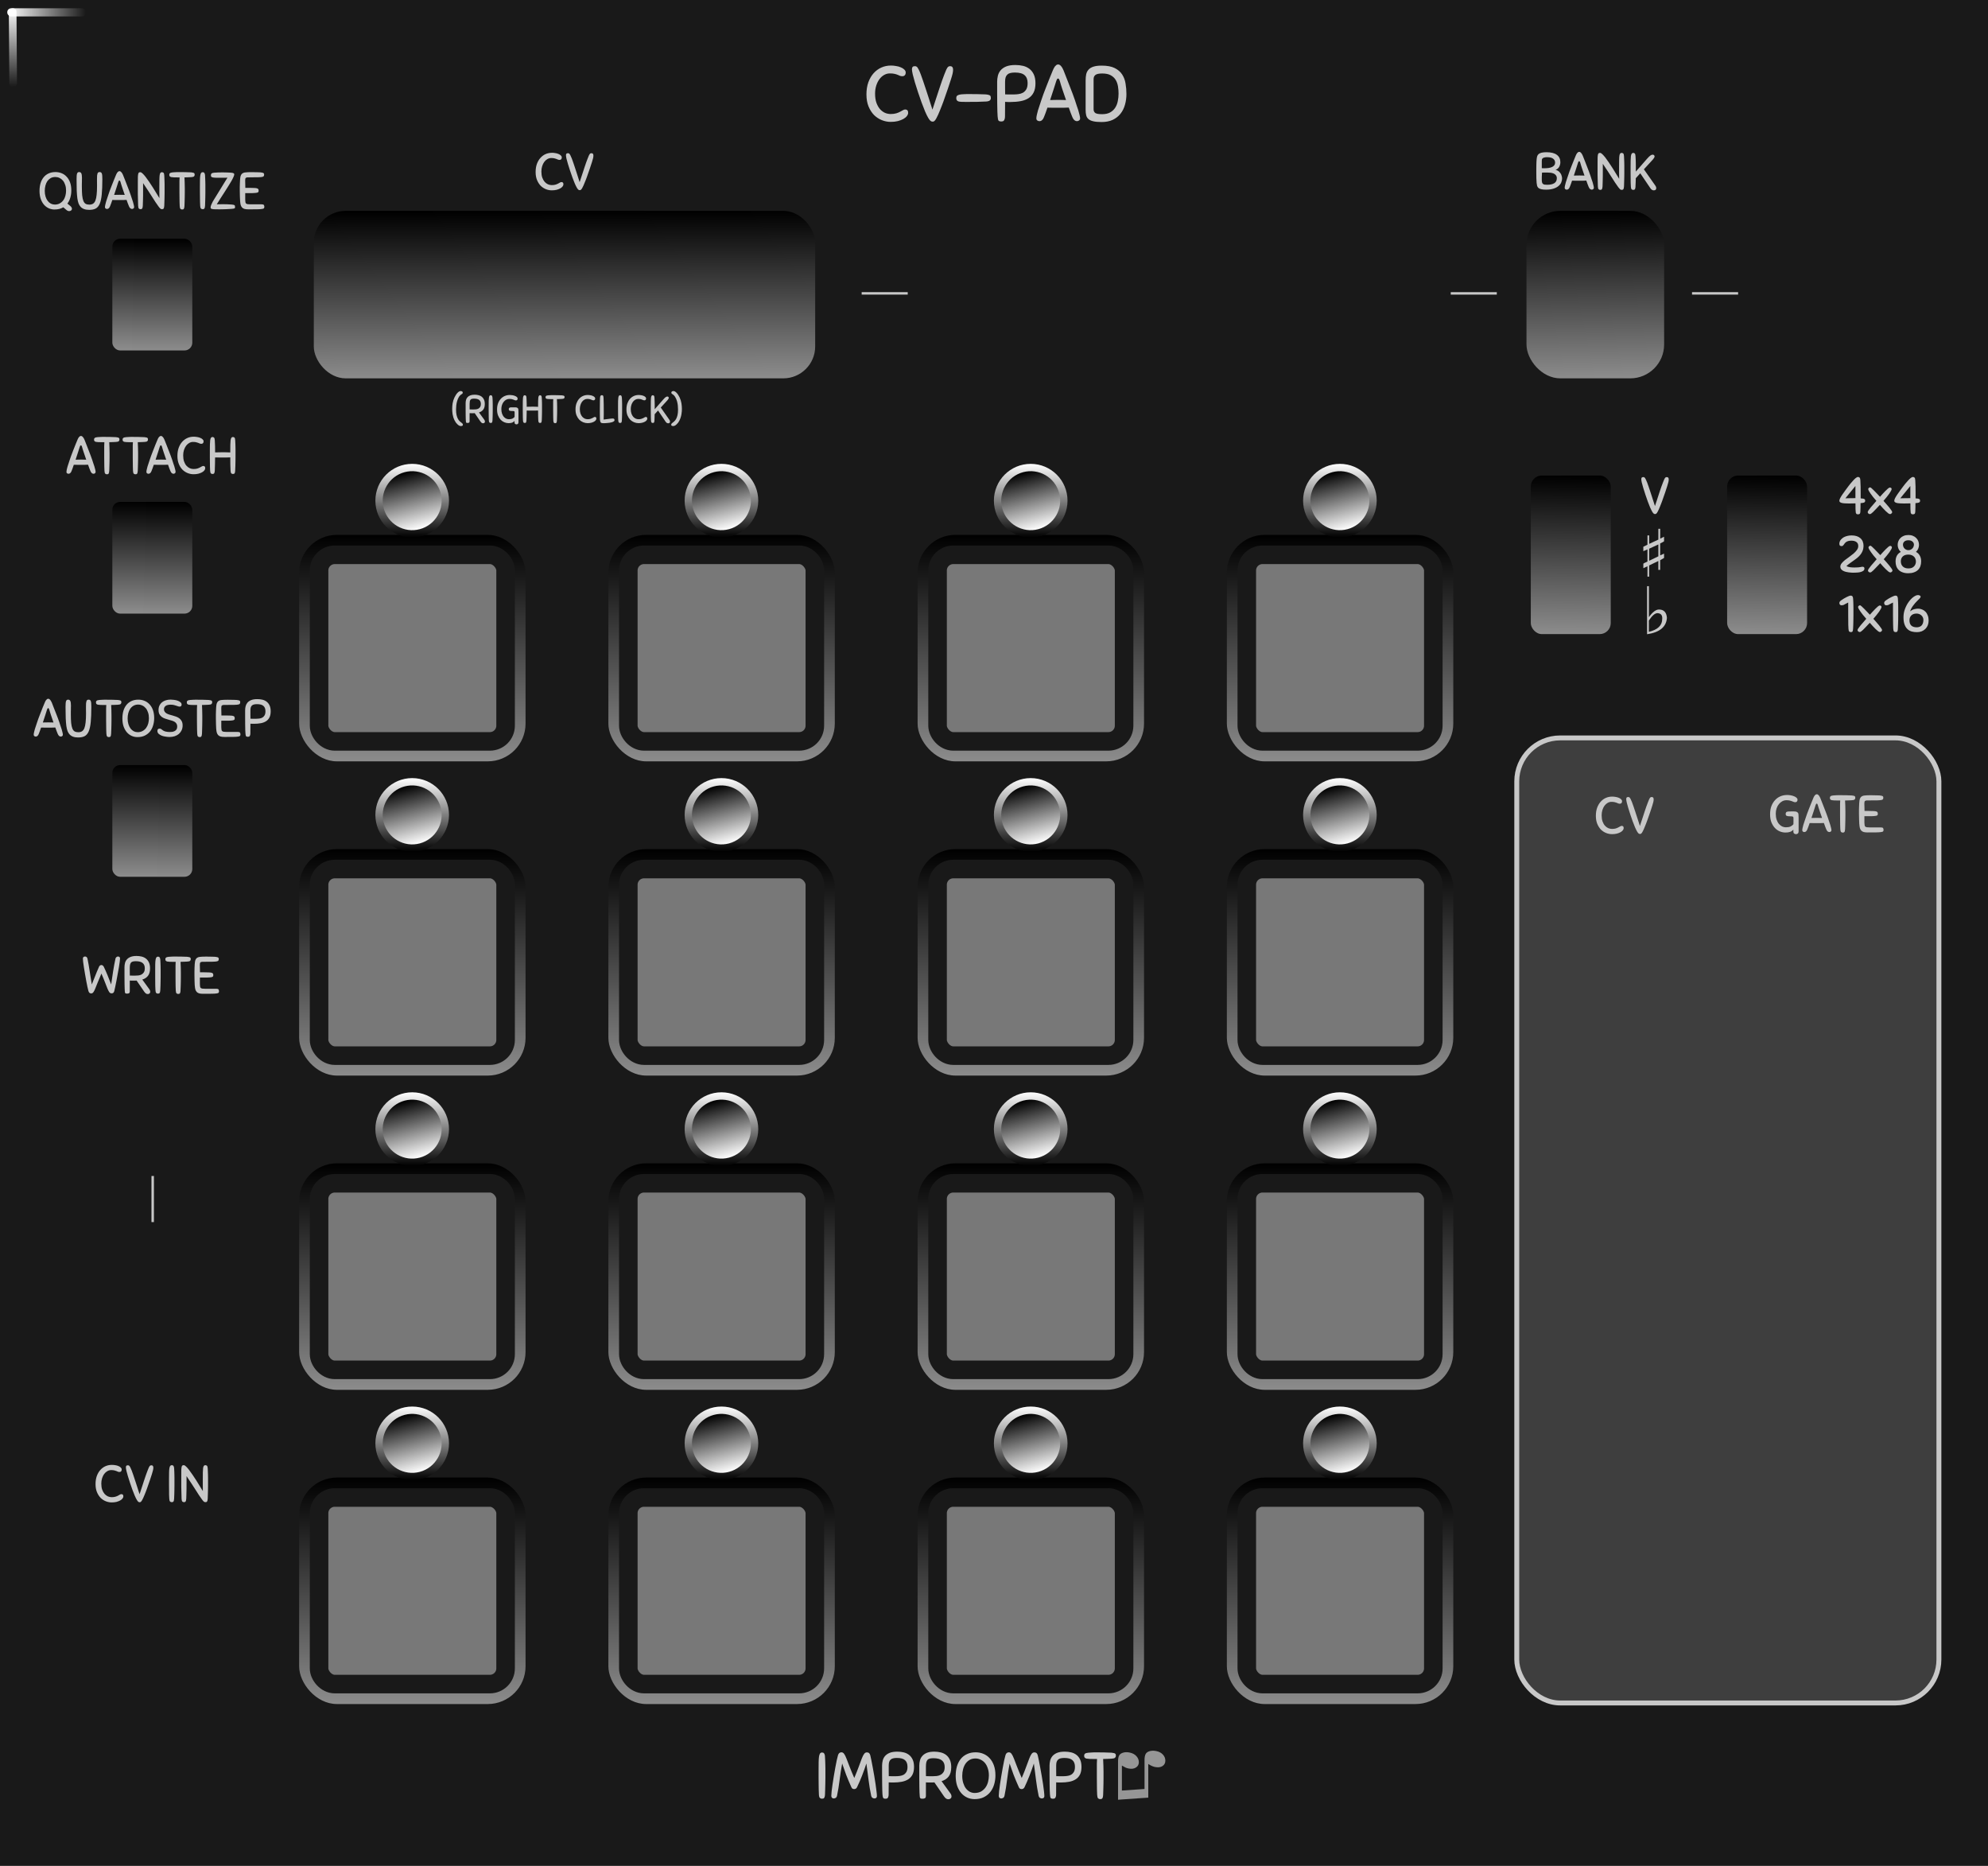 <svg xmlns="http://www.w3.org/2000/svg" xmlns:xlink="http://www.w3.org/1999/xlink" width="405" height="380" viewBox="0 0 107.156 100.542"><rect x="0" y="0" width="107.156" height="100.542" fill="#333333" stroke="none"/><defs><linearGradient xlink:href="#a" id="u" x1="26.759" y1="162" x2="30.999" y2="162" gradientUnits="userSpaceOnUse" gradientTransform="matrix(1 0 0 .564 0 70.452)"/><linearGradient id="a"><stop offset="0" stop-color="#fff"/><stop offset="1" stop-color="#fff" stop-opacity="0"/></linearGradient><linearGradient xlink:href="#b" id="v" x1="26.759" y1="162" x2="30.999" y2="162" gradientUnits="userSpaceOnUse" gradientTransform="matrix(1 0 0 .532 135.453 -112.052)"/><linearGradient id="b"><stop offset="0" stop-color="#fff" stop-opacity=".992"/><stop offset="1" stop-color="#fff" stop-opacity="0"/></linearGradient><linearGradient gradientTransform="matrix(.905 0 0 .224 -19.135 -9.136)" xlink:href="#c" id="e" x1="38.979" y1="169.509" x2="38.979" y2="224.012" gradientUnits="userSpaceOnUse"/><linearGradient id="c"><stop offset="0"/><stop offset="1" stop-color="#8c8c8c"/></linearGradient><linearGradient gradientTransform="matrix(.905 0 0 .224 -19.135 7.798)" xlink:href="#c" id="f" x1="38.979" y1="169.509" x2="38.979" y2="224.012" gradientUnits="userSpaceOnUse"/><linearGradient gradientTransform="matrix(.905 0 0 .224 -19.135 24.732)" xlink:href="#c" id="g" x1="38.979" y1="169.509" x2="38.979" y2="224.012" gradientUnits="userSpaceOnUse"/><linearGradient gradientTransform="matrix(.905 0 0 .224 -19.135 41.665)" xlink:href="#c" id="h" x1="38.979" y1="169.509" x2="38.979" y2="224.012" gradientUnits="userSpaceOnUse"/><linearGradient gradientTransform="matrix(.905 0 0 .224 -2.467 -9.136)" xlink:href="#c" id="i" x1="38.979" y1="169.509" x2="38.979" y2="224.012" gradientUnits="userSpaceOnUse"/><linearGradient gradientTransform="matrix(.905 0 0 .224 -2.467 7.798)" xlink:href="#c" id="j" x1="38.979" y1="169.509" x2="38.979" y2="224.012" gradientUnits="userSpaceOnUse"/><linearGradient gradientTransform="matrix(.905 0 0 .224 -2.467 24.732)" xlink:href="#c" id="k" x1="38.979" y1="169.509" x2="38.979" y2="224.012" gradientUnits="userSpaceOnUse"/><linearGradient gradientTransform="matrix(.905 0 0 .224 -2.467 41.665)" xlink:href="#c" id="l" x1="38.979" y1="169.509" x2="38.979" y2="224.012" gradientUnits="userSpaceOnUse"/><linearGradient xlink:href="#c" id="m" gradientUnits="userSpaceOnUse" gradientTransform="matrix(.905 0 0 .224 14.202 -9.136)" x1="38.979" y1="169.509" x2="38.979" y2="224.012"/><linearGradient xlink:href="#c" id="n" gradientUnits="userSpaceOnUse" gradientTransform="matrix(.905 0 0 .224 14.202 7.798)" x1="38.979" y1="169.509" x2="38.979" y2="224.012"/><linearGradient xlink:href="#c" id="o" gradientUnits="userSpaceOnUse" gradientTransform="matrix(.905 0 0 .224 14.202 24.732)" x1="38.979" y1="169.509" x2="38.979" y2="224.012"/><linearGradient xlink:href="#c" id="p" gradientUnits="userSpaceOnUse" gradientTransform="matrix(.905 0 0 .224 14.202 41.665)" x1="38.979" y1="169.509" x2="38.979" y2="224.012"/><linearGradient xlink:href="#c" id="q" gradientUnits="userSpaceOnUse" gradientTransform="matrix(.905 0 0 .224 30.87 -9.136)" x1="38.979" y1="169.509" x2="38.979" y2="224.012"/><linearGradient xlink:href="#c" id="r" gradientUnits="userSpaceOnUse" gradientTransform="matrix(.905 0 0 .224 30.87 7.798)" x1="38.979" y1="169.509" x2="38.979" y2="224.012"/><linearGradient xlink:href="#c" id="s" gradientUnits="userSpaceOnUse" gradientTransform="matrix(.905 0 0 .224 30.87 24.732)" x1="38.979" y1="169.509" x2="38.979" y2="224.012"/><linearGradient xlink:href="#c" id="t" gradientUnits="userSpaceOnUse" gradientTransform="matrix(.905 0 0 .224 30.87 41.665)" x1="38.979" y1="169.509" x2="38.979" y2="224.012"/><linearGradient xlink:href="#d" id="w" gradientUnits="userSpaceOnUse" gradientTransform="translate(32.958 -15.82) scale(1.258)" x1="24.039" y1="62.948" x2="24.039" y2="59.622"/><linearGradient id="d"><stop offset="0"/><stop offset="1" stop-color="#fff"/></linearGradient><linearGradient xlink:href="#d" id="x" gradientUnits="userSpaceOnUse" gradientTransform="translate(-69.402 -137.27) scale(1.007)" x1="24.039" y1="62.948" x2="24.039" y2="59.622"/><linearGradient xlink:href="#d" id="z" gradientUnits="userSpaceOnUse" gradientTransform="translate(-69.402 -137.27) scale(1.007)" x1="24.039" y1="62.948" x2="24.039" y2="59.622"/><linearGradient xlink:href="#d" id="y" gradientUnits="userSpaceOnUse" gradientTransform="translate(32.958 -15.82) scale(1.258)" x1="24.039" y1="62.948" x2="24.039" y2="59.622"/><linearGradient xlink:href="#d" id="D" gradientUnits="userSpaceOnUse" gradientTransform="translate(-69.402 -137.27) scale(1.007)" x1="24.039" y1="62.948" x2="24.039" y2="59.622"/><linearGradient xlink:href="#d" id="A" gradientUnits="userSpaceOnUse" gradientTransform="translate(32.958 -15.82) scale(1.258)" x1="24.039" y1="62.948" x2="24.039" y2="59.622"/><linearGradient xlink:href="#d" id="B" gradientUnits="userSpaceOnUse" gradientTransform="translate(-69.402 -137.27) scale(1.007)" x1="24.039" y1="62.948" x2="24.039" y2="59.622"/><linearGradient xlink:href="#d" id="C" gradientUnits="userSpaceOnUse" gradientTransform="translate(32.958 -15.82) scale(1.258)" x1="24.039" y1="62.948" x2="24.039" y2="59.622"/><linearGradient xlink:href="#d" id="L" gradientUnits="userSpaceOnUse" gradientTransform="translate(-69.402 -137.27) scale(1.007)" x1="24.039" y1="62.948" x2="24.039" y2="59.622"/><linearGradient xlink:href="#d" id="E" gradientUnits="userSpaceOnUse" gradientTransform="translate(32.958 -15.82) scale(1.258)" x1="24.039" y1="62.948" x2="24.039" y2="59.622"/><linearGradient xlink:href="#d" id="F" gradientUnits="userSpaceOnUse" gradientTransform="translate(-69.402 -137.27) scale(1.007)" x1="24.039" y1="62.948" x2="24.039" y2="59.622"/><linearGradient xlink:href="#d" id="G" gradientUnits="userSpaceOnUse" gradientTransform="translate(32.958 -15.82) scale(1.258)" x1="24.039" y1="62.948" x2="24.039" y2="59.622"/><linearGradient xlink:href="#d" id="H" gradientUnits="userSpaceOnUse" gradientTransform="translate(-69.402 -137.27) scale(1.007)" x1="24.039" y1="62.948" x2="24.039" y2="59.622"/><linearGradient xlink:href="#d" id="I" gradientUnits="userSpaceOnUse" gradientTransform="translate(32.958 -15.82) scale(1.258)" x1="24.039" y1="62.948" x2="24.039" y2="59.622"/><linearGradient xlink:href="#d" id="J" gradientUnits="userSpaceOnUse" gradientTransform="translate(-69.402 -137.27) scale(1.007)" x1="24.039" y1="62.948" x2="24.039" y2="59.622"/><linearGradient xlink:href="#d" id="K" gradientUnits="userSpaceOnUse" gradientTransform="translate(32.958 -15.82) scale(1.258)" x1="24.039" y1="62.948" x2="24.039" y2="59.622"/><linearGradient xlink:href="#d" id="ab" gradientUnits="userSpaceOnUse" gradientTransform="translate(-69.402 -137.27) scale(1.007)" x1="24.039" y1="62.948" x2="24.039" y2="59.622"/><linearGradient xlink:href="#d" id="M" gradientUnits="userSpaceOnUse" gradientTransform="translate(32.958 -15.82) scale(1.258)" x1="24.039" y1="62.948" x2="24.039" y2="59.622"/><linearGradient xlink:href="#d" id="N" gradientUnits="userSpaceOnUse" gradientTransform="translate(-69.402 -137.27) scale(1.007)" x1="24.039" y1="62.948" x2="24.039" y2="59.622"/><linearGradient xlink:href="#d" id="O" gradientUnits="userSpaceOnUse" gradientTransform="translate(32.958 -15.82) scale(1.258)" x1="24.039" y1="62.948" x2="24.039" y2="59.622"/><linearGradient xlink:href="#d" id="P" gradientUnits="userSpaceOnUse" gradientTransform="translate(-69.402 -137.27) scale(1.007)" x1="24.039" y1="62.948" x2="24.039" y2="59.622"/><linearGradient xlink:href="#d" id="Q" gradientUnits="userSpaceOnUse" gradientTransform="translate(32.958 -15.82) scale(1.258)" x1="24.039" y1="62.948" x2="24.039" y2="59.622"/><linearGradient xlink:href="#d" id="R" gradientUnits="userSpaceOnUse" gradientTransform="translate(-69.402 -137.27) scale(1.007)" x1="24.039" y1="62.948" x2="24.039" y2="59.622"/><linearGradient xlink:href="#d" id="S" gradientUnits="userSpaceOnUse" gradientTransform="translate(32.958 -15.82) scale(1.258)" x1="24.039" y1="62.948" x2="24.039" y2="59.622"/><linearGradient xlink:href="#d" id="T" gradientUnits="userSpaceOnUse" gradientTransform="translate(-69.402 -137.27) scale(1.007)" x1="24.039" y1="62.948" x2="24.039" y2="59.622"/><linearGradient xlink:href="#d" id="U" gradientUnits="userSpaceOnUse" gradientTransform="translate(32.958 -15.82) scale(1.258)" x1="24.039" y1="62.948" x2="24.039" y2="59.622"/><linearGradient xlink:href="#d" id="V" gradientUnits="userSpaceOnUse" gradientTransform="translate(-69.402 -137.27) scale(1.007)" x1="24.039" y1="62.948" x2="24.039" y2="59.622"/><linearGradient xlink:href="#d" id="W" gradientUnits="userSpaceOnUse" gradientTransform="translate(32.958 -15.82) scale(1.258)" x1="24.039" y1="62.948" x2="24.039" y2="59.622"/><linearGradient xlink:href="#d" id="X" gradientUnits="userSpaceOnUse" gradientTransform="translate(-69.402 -137.27) scale(1.007)" x1="24.039" y1="62.948" x2="24.039" y2="59.622"/><linearGradient xlink:href="#d" id="Y" gradientUnits="userSpaceOnUse" gradientTransform="translate(32.958 -15.82) scale(1.258)" x1="24.039" y1="62.948" x2="24.039" y2="59.622"/><linearGradient xlink:href="#d" id="Z" gradientUnits="userSpaceOnUse" gradientTransform="translate(-69.402 -137.27) scale(1.007)" x1="24.039" y1="62.948" x2="24.039" y2="59.622"/><linearGradient xlink:href="#d" id="aa" gradientUnits="userSpaceOnUse" gradientTransform="translate(32.958 -15.82) scale(1.258)" x1="24.039" y1="62.948" x2="24.039" y2="59.622"/><linearGradient gradientTransform="matrix(.275 0 0 1 62.58 -163.724)" xlink:href="#c" id="ac" x1="85.77" y1="175.086" x2="85.804" y2="184.113" gradientUnits="userSpaceOnUse"/><linearGradient xlink:href="#c" id="ad" x1="85.77" y1="175.086" x2="85.804" y2="184.113" gradientUnits="userSpaceOnUse" gradientTransform="translate(-54.852 -163.724)"/><linearGradient gradientTransform="matrix(1 0 0 .72 -74.568 6.833)" xlink:href="#c" id="ae" x1="82.856" y1="8.382" x2="82.757" y2="16.716" gradientUnits="userSpaceOnUse"/><linearGradient gradientTransform="matrix(1 0 0 .72 -74.568 21.015)" xlink:href="#c" id="af" x1="82.856" y1="8.382" x2="82.757" y2="16.716" gradientUnits="userSpaceOnUse"/><linearGradient gradientTransform="matrix(1 0 0 .72 -74.568 35.196)" xlink:href="#c" id="ag" x1="82.856" y1="8.382" x2="82.757" y2="16.716" gradientUnits="userSpaceOnUse"/><linearGradient gradientTransform="matrix(1 0 0 1.022 1.889 17.063)" xlink:href="#c" id="ah" x1="82.856" y1="8.382" x2="82.757" y2="16.716" gradientUnits="userSpaceOnUse"/><linearGradient gradientTransform="matrix(1 0 0 1.022 12.472 17.063)" xlink:href="#c" id="ai" x1="82.856" y1="8.382" x2="82.757" y2="16.716" gradientUnits="userSpaceOnUse"/></defs><path d="M0 .001h107.157v100.541H0zm0 0" fill="#191919"/><g style="line-height:1.25"><path style="-inkscape-font-specification:'Arial, Normal';font-variant-ligatures:normal;font-variant-caps:normal;font-variant-numeric:normal;font-feature-settings:normal;text-align:start" d="M61.894 96.87l-1.63.115v-2.06q0-.23.064-.333.064-.104.22-.147.153-.043.348-.002.223.047.356.19.134.146.134.33 0 .186-.158.286-.158.103-.408.05-.082-.018-.143-.044-.064-.027-.205-.11v1.345l1.22-.085v-1.554q0-.225.064-.337.066-.11.226-.151.16-.04.348 0 .223.047.354.19.13.14.13.325 0 .195-.156.294-.156.1-.408.047-.16-.034-.356-.16z" font-size="3.528" aria-label="♫" font-weight="400" letter-spacing="0" word-spacing="0" font-family="Arial" fill="#969696"/></g><g style="line-height:1.25"><path d="M44.14 96.698q-.007-.127-.01-.265 0-.137-.004-.296-.003-.159-.003-.342v-.417q0-.25.003-.426.004-.18.02-.293.019-.113.054-.166.04-.053.103-.053.03 0 .06.007.028.007.049.032.02.02.035.067.018.042.02.113.009.127.012.225l.007.198q.004.095.004.201v.536q0 .145-.004.286l-.007.286-.01.303q-.004.085-.018.13-.014.047-.036.071-.02.025-.05.028-.027.007-.062.007-.064 0-.11-.042-.046-.046-.053-.19zm1.754-.381q-.162-.357-.29-.688-.123-.335-.21-.596-.082.437-.138.882-.053.444-.138.85-.021.092-.078.123-.056.028-.095.028-.063 0-.102-.038-.035-.04-.035-.1 0-.08.017-.246.02-.17.05-.381.03-.212.07-.445.039-.232.078-.448l.077-.395q.04-.176.067-.271.046-.163.187-.163.085 0 .145.085.06.081.127.254.07.17.166.43.099.262.254.614.15-.352.243-.61.095-.261.159-.43.067-.173.127-.254.06-.085.148-.085.08 0 .124.042.042.039.063.12.025.099.06.275.035.173.074.388.042.212.08.445.04.233.07.444.034.212.05.385.022.17.022.261 0 .056-.038.092-.04.031-.1.031-.038 0-.094-.028-.057-.032-.078-.123-.042-.201-.078-.417l-.063-.433-.057-.441q-.028-.223-.06-.441-.045.14-.105.31-.06.17-.127.342-.067.17-.138.335-.07.166-.138.3-.024.046-.067.07-.038.022-.08.022-.047 0-.09-.021-.038-.025-.06-.074zm2.005.377q0 .085-.018.13-.014.047-.038.071-.022.025-.053.029-.03.007-.057.007-.095 0-.127-.043-.028-.042-.04-.19-.006-.078-.01-.226l-.006-.353q0-.204-.004-.451v-.522q0-.131.032-.265t.12-.243q.092-.11.25-.177.163-.067.42-.067.18 0 .342.039.163.039.286.134.124.095.198.254.074.159.074.395 0 .247-.081.41-.082.162-.23.257-.148.095-.352.134-.205.039-.448.039h-.12q-.06 0-.134-.007zm1.016-1.485q0-.236-.134-.356-.13-.12-.437-.12-.117 0-.202.021-.08.018-.134.067-.053.046-.08.127-.025.081-.025.205v.275q0 .151.003.286.08.004.18.004h.19q.106 0 .22-.015.116-.014.207-.063.092-.053.152-.152.06-.102.06-.278zm1.45.84l-.101.007h-.222q-.06 0-.134-.007v.716q0 .113-.057.14-.053.026-.134.026-.042 0-.067-.007-.025-.004-.042-.018-.014-.018-.025-.05-.007-.031-.01-.088-.008-.063-.011-.183-.004-.123-.007-.318 0-.194-.004-.469v-.652q0-.145.036-.279.035-.138.127-.24.09-.106.246-.17.16-.063.403-.063.173 0 .335.039.166.039.293.134.127.095.204.258.078.162.078.405 0 .325-.141.505-.138.176-.381.25l.472.65q.064.084.064.172 0 .07-.05.11-.045.042-.116.042-.077 0-.134-.042-.056-.046-.106-.117zm.555-.822q0-.244-.148-.36-.145-.12-.462-.12-.117 0-.194.021-.078.018-.124.07-.046.054-.067.149-.017.091-.017.236v.24q0 .138.003.25.08.005.18.005h.19q.1 0 .209-.011.113-.014.208-.064.095-.052.159-.148.063-.099.063-.268zm1.609 1.725q-.211 0-.398-.085-.184-.085-.321-.243-.138-.163-.22-.395-.077-.233-.077-.53 0-.278.067-.511.07-.233.205-.402.138-.17.339-.261.2-.096.465-.096.216 0 .41.078.194.078.338.233.148.155.233.388.085.233.085.543 0 .258-.07.49-.068.233-.21.41-.137.173-.35.278-.21.103-.496.103zm.007-.332q.194 0 .34-.077.144-.082.239-.212t.14-.3q.047-.173.047-.353 0-.218-.06-.388-.056-.173-.155-.29-.1-.115-.23-.175-.13-.064-.278-.064-.177 0-.31.074-.131.074-.223.201-.088.127-.134.3-.046.17-.046.363 0 .209.053.381.053.17.14.29.093.12.216.187.124.063.26.063zm2.384-.303q-.162-.357-.29-.688-.123-.335-.211-.596-.08.437-.137.882-.053.444-.138.85-.021.092-.077.123-.057.028-.096.028-.063 0-.102-.038-.035-.04-.035-.1 0-.08.017-.246.02-.17.05-.381.03-.212.07-.445l.078-.448.077-.395q.04-.176.068-.271.045-.163.186-.163.085 0 .145.085.06.081.127.254.07.17.166.43.099.262.254.614.152-.352.243-.61.096-.261.16-.43.066-.173.126-.254.06-.085.148-.085.08 0 .124.042.042.039.063.12.025.099.06.275.035.173.074.388.043.212.08.445.04.233.072.444.032.212.05.385.02.17.02.261 0 .056-.038.092-.04.031-.1.031-.038 0-.094-.028-.057-.032-.078-.123-.042-.201-.078-.417l-.063-.433-.056-.441-.06-.441q-.046.14-.106.31-.06.17-.127.342-.067.17-.138.335-.07.166-.137.3-.025.046-.067.07-.04.022-.082.022-.045 0-.088-.021-.04-.025-.06-.074zm2.006.377q0 .085-.018.13-.015.047-.04.071-.02.025-.052.029-.028.007-.057.007-.095 0-.127-.043-.028-.042-.038-.19-.008-.078-.011-.226-.004-.148-.007-.353 0-.204-.004-.451v-.522q0-.131.032-.265t.12-.243q.092-.11.25-.177.163-.067.42-.067.18 0 .343.039.162.039.285.134.124.095.198.254.074.159.074.395 0 .247-.081.41-.081.162-.23.257-.148.095-.352.134-.205.039-.448.039h-.12q-.06 0-.134-.007zm1.015-1.485q0-.236-.134-.356-.13-.12-.437-.12-.117 0-.201.021-.082.018-.134.067-.053.046-.082.127-.024.081-.024.205v.275q0 .151.003.286.08.004.18.004h.19q.106 0 .22-.015.116-.014.207-.063.092-.053.152-.152.06-.102.06-.278zm1.975-.437q-.1.007-.212.01l-.244.007.007.18.007.166q.004.085.004.176.003.092.003.205v.307q0 .144-.003.293l-.007.292-.01.307q-.004.085-.018.13-.011.047-.032.072-.021.024-.05.028-.028.007-.063.007-.064 0-.11-.043-.042-.045-.05-.19-.006-.127-.01-.268 0-.141-.003-.304-.003-.162-.003-.349v-.758q.003-.145.01-.25h-.145q-.148 0-.254-.005-.102-.004-.17-.017-.066-.018-.098-.053-.028-.036-.028-.1 0-.03.007-.055.007-.029.032-.05.025-.025.067-.039.046-.014.116-.02l.12-.008.106-.007q.053-.004.11-.004h.13q.208 0 .392.004.187.004.395.014.084.007.13.021.046.011.07.032.026.021.03.05.006.028.006.063 0 .064-.046.106-.042.042-.187.05z" style="-inkscape-font-specification:'Sniglet, Normal';font-variant-ligatures:normal;font-variant-caps:normal;font-variant-numeric:normal;font-feature-settings:normal;text-align:start" aria-label="IMPROMPT" font-size="3.528" font-weight="400" letter-spacing="0" word-spacing="0" font-family="Sniglet" fill="#c8c8c8"/></g><rect rx="2.34" ry="2.34" y="39.765" x="81.756" height="52.005" width="22.754" fill="#3e3e3e" stroke="#c8c8c8" stroke-width=".265" paint-order="stroke markers fill"/><rect ry="2.037" rx="2.037" y="28.823" x="16.123" height="12.205" width="12.205" fill="url(#e)"/><rect ry="2.037" rx="2.037" y="45.756" x="16.123" height="12.205" width="12.205" fill="url(#f)"/><rect ry="2.037" rx="2.037" y="62.69" x="16.123" height="12.205" width="12.205" fill="url(#g)"/><rect ry="2.037" rx="2.037" y="79.623" x="16.123" height="12.205" width="12.205" fill="url(#h)"/><rect ry="2.037" rx="2.037" y="28.823" x="32.792" height="12.205" width="12.205" fill="url(#i)"/><rect ry="2.037" rx="2.037" y="45.756" x="32.792" height="12.205" width="12.205" fill="url(#j)"/><rect ry="2.037" rx="2.037" y="62.69" x="32.792" height="12.205" width="12.205" fill="url(#k)"/><rect ry="2.037" rx="2.037" y="79.623" x="32.792" height="12.205" width="12.205" fill="url(#l)"/><rect ry=".845" rx=".845" y="29.898" x="17.198" height="10.054" width="10.054" fill="#787878" stroke="#191919" paint-order="stroke markers fill"/><g style="line-height:1.25"><path d="M48.019 3.532q.14 0 .279.026.144.02.258.072.115.046.187.118.076.068.076.161 0 .097-.051.148-.05.05-.127.05-.072 0-.127-.02-.055-.026-.127-.055-.068-.03-.165-.051-.098-.025-.258-.025-.161 0-.31.084-.143.08-.253.229-.106.144-.17.343-.063.199-.063.432 0 .287.072.495.076.207.194.343.119.13.267.199.153.063.305.063.182 0 .305-.038t.207-.085q.09-.046.153-.084.063-.038.122-.038.072 0 .115.042.042.038.042.14 0 .084-.068.173-.063.085-.19.157-.123.068-.297.114-.173.043-.39.043-.236 0-.473-.094-.233-.093-.42-.275-.181-.186-.296-.461-.114-.28-.114-.648t.102-.656q.106-.288.283-.487.182-.203.42-.309.24-.106.512-.106zM50.48 6.36q-.055.102-.102.148-.042.047-.11.047t-.118-.047q-.051-.046-.11-.144-.077-.127-.174-.351-.093-.224-.19-.487-.098-.267-.191-.55-.093-.284-.17-.534-.071-.25-.118-.436-.042-.19-.042-.27 0-.085.034-.128.034-.042.13-.042.056 0 .094.03.042.025.106.152.05.097.11.254t.123.347q.067.19.135.402l.136.415.127.398q.059.19.11.343.05-.157.114-.347l.13-.398.137-.415q.067-.211.135-.398l.127-.343q.06-.156.106-.258.06-.123.102-.152.046-.03.093-.03.097 0 .13.05.039.047.039.14 0 .085-.025.204-.026.118-.09.317-.06.195-.16.487l-.25.716q-.038.114-.09.237-.045.122-.096.24-.047.115-.093.221-.047.106-.09.182zm2.648-.889q-.195.009-.45.017-.253.004-.6.004-.144 0-.246-.004-.101-.004-.165-.021-.063-.021-.093-.064-.03-.042-.03-.118 0-.038.009-.068.008-.034.038-.06.03-.025.08-.042.055-.02.14-.03.064-.003.11-.008.05-.004.097-.004.047-.004.098-.004h.127q.228 0 .44.004.212 0 .44.013.102.008.157.025.055.013.085.038.03.026.034.06.008.033.008.076 0 .076-.055.127-.05.05-.224.06zm1.043.792q0 .101-.021.156-.017.055-.047.085-.025.03-.063.034-.034.008-.068.008-.114 0-.152-.05-.034-.051-.047-.23-.008-.092-.013-.27l-.008-.423q0-.246-.004-.542v-.627q0-.156.038-.317t.144-.292q.11-.132.3-.212.195-.08.504-.08.216 0 .41.046.195.047.344.161.148.114.237.305.088.19.088.474 0 .296-.097.491t-.275.309q-.178.114-.423.16-.246.047-.538.047h-.144q-.072 0-.16-.008zm1.22-1.783q0-.283-.162-.427-.156-.144-.525-.144-.14 0-.241.025-.097.022-.16.08-.064.056-.098.153-.03.098-.03.246v.33q0 .182.004.343.098.004.216.004h.229q.127 0 .262-.017.14-.017.25-.076.11-.064.182-.182.072-.123.072-.335zm2.412 1.834q-.042-.102-.093-.233-.046-.136-.101-.284l-.267.009h-.614q-.148 0-.27-.005l-.098.28q-.047.13-.09.233-.084.215-.245.215-.06 0-.114-.038-.05-.038-.05-.11 0-.072.025-.186.025-.119.063-.25.043-.135.09-.275.046-.144.088-.267.042-.135.119-.343l.169-.44q.089-.228.178-.449.089-.224.16-.389.017-.042.043-.093.025-.055.06-.102.037-.046.08-.08.046-.034.1-.034.056 0 .103.038.046.034.08.085.038.05.064.106.03.055.046.097.068.17.153.39.089.22.173.444.09.224.165.427.077.204.123.343.038.123.085.263.05.14.093.275.042.135.068.254.03.114.03.186t-.056.11q-.05.038-.11.038-.076 0-.14-.05-.063-.055-.11-.165zm-.75-.932q.103 0 .204.004.102 0 .204.005l-.102-.297-.097-.283-.08-.25-.06-.208q-.017-.055-.038-.088-.021-.034-.055-.034t-.055.038q-.021.034-.038.089-.051.173-.144.453l-.19.58q.113-.005.228-.005.114-.004.224-.004zm2.333-1.846q.436 0 .699.132.262.13.402.347.14.216.182.49.047.276.047.56 0 .309-.08.584-.077.275-.242.482-.161.204-.415.326-.254.119-.605.119-.28 0-.45-.042-.164-.038-.257-.119-.09-.08-.12-.203-.03-.123-.03-.288V4.332q0-.182.03-.33.035-.148.128-.25.093-.105.263-.16.173-.056.448-.056zm.017 2.617q.263 0 .432-.093.174-.098.275-.254.102-.157.14-.356.042-.2.042-.406 0-.191-.03-.381-.03-.195-.122-.352-.093-.156-.267-.254-.174-.097-.461-.097-.263 0-.364.076-.102.076-.102.233V5.89q0 .131.093.2.097.063.364.063z" style="-inkscape-font-specification:'Sniglet, Normal';font-variant-ligatures:normal;font-variant-caps:normal;font-variant-numeric:normal;font-feature-settings:normal;text-align:start" aria-label="CV-PAD" font-weight="400" font-size="4.233" letter-spacing="0" word-spacing="0" font-family="Sniglet" fill="#c8c8c8"/></g><rect ry=".845" rx=".845" y="46.832" x="17.198" height="10.054" width="10.054" fill="#787878" stroke="#191919" paint-order="stroke markers fill"/><rect ry=".845" rx=".845" y="63.765" x="17.198" height="10.054" width="10.054" fill="#787878" stroke="#191919" paint-order="stroke markers fill"/><rect ry=".845" rx=".845" y="80.698" x="17.198" height="10.054" width="10.054" fill="#787878" stroke="#191919" paint-order="stroke markers fill"/><rect ry=".845" rx=".845" y="29.898" x="33.867" height="10.054" width="10.054" fill="#787878" stroke="#191919" paint-order="stroke markers fill"/><rect ry=".845" rx=".845" y="46.832" x="33.867" height="10.054" width="10.054" fill="#787878" stroke="#191919" paint-order="stroke markers fill"/><rect ry=".845" rx=".845" y="63.765" x="33.867" height="10.054" width="10.054" fill="#787878" stroke="#191919" paint-order="stroke markers fill"/><rect ry=".845" rx=".845" y="80.698" x="33.867" height="10.054" width="10.054" fill="#787878" stroke="#191919" paint-order="stroke markers fill"/><rect ry="2.037" rx="2.037" y="28.823" x="49.46" height="12.205" width="12.205" fill="url(#m)"/><rect ry="2.037" rx="2.037" y="45.756" x="49.46" height="12.205" width="12.205" fill="url(#n)"/><rect ry="2.037" rx="2.037" y="62.69" x="49.46" height="12.205" width="12.205" fill="url(#o)"/><rect ry="2.037" rx="2.037" y="79.623" x="49.46" height="12.205" width="12.205" fill="url(#p)"/><rect ry="2.037" rx="2.037" y="28.823" x="66.129" height="12.205" width="12.205" fill="url(#q)"/><rect ry="2.037" rx="2.037" y="45.756" x="66.129" height="12.205" width="12.205" fill="url(#r)"/><rect ry="2.037" rx="2.037" y="62.69" x="66.129" height="12.205" width="12.205" fill="url(#s)"/><rect ry="2.037" rx="2.037" y="79.623" x="66.129" height="12.205" width="12.205" fill="url(#t)"/><rect ry=".845" rx=".845" y="29.898" x="50.536" height="10.054" width="10.054" fill="#787878" stroke="#191919" paint-order="stroke markers fill"/><rect ry=".845" rx=".845" y="46.832" x="50.536" height="10.054" width="10.054" fill="#787878" stroke="#191919" paint-order="stroke markers fill"/><rect ry=".845" rx=".845" y="63.765" x="50.536" height="10.054" width="10.054" fill="#787878" stroke="#191919" paint-order="stroke markers fill"/><rect ry=".845" rx=".845" y="80.698" x="50.536" height="10.054" width="10.054" fill="#787878" stroke="#191919" paint-order="stroke markers fill"/><rect ry=".845" rx=".845" y="29.898" x="67.204" height="10.054" width="10.054" fill="#787878" stroke="#191919" paint-order="stroke markers fill"/><rect ry=".845" rx=".845" y="46.832" x="67.204" height="10.054" width="10.054" fill="#787878" stroke="#191919" paint-order="stroke markers fill"/><rect ry=".845" rx=".845" y="63.765" x="67.204" height="10.054" width="10.054" fill="#787878" stroke="#191919" paint-order="stroke markers fill"/><rect ry=".845" rx=".845" y="80.698" x="67.204" height="10.054" width="10.054" fill="#787878" stroke="#191919" paint-order="stroke markers fill"/><g style="line-height:1.25"><path d="M86.898 42.928q.093 0 .186.017.096.014.173.048.076.03.124.079.05.045.05.107 0 .065-.033.099-.034.034-.085.034-.048 0-.085-.015l-.084-.036q-.046-.02-.11-.034-.065-.017-.173-.017-.107 0-.206.056-.096.054-.17.153-.07.096-.112.228-.042.133-.042.288 0 .192.048.33.05.139.13.23.08.087.177.132.102.042.204.042.12 0 .203-.025.082-.026.138-.057.06-.03.102-.056.042-.026.082-.026.048 0 .076.029.028.025.028.093 0 .056-.045.115-.043.057-.127.105-.082.045-.198.076-.116.028-.26.028-.158 0-.316-.062-.155-.062-.28-.183-.12-.124-.197-.308-.076-.186-.076-.432 0-.245.068-.437.07-.192.19-.325.12-.135.278-.206.16-.07.342-.07zm1.642 1.885q-.037.068-.068.099-.028.03-.073.03-.046 0-.08-.03-.033-.031-.073-.096-.05-.085-.116-.234-.062-.15-.127-.325-.064-.178-.127-.367-.062-.189-.112-.355-.048-.167-.08-.291-.028-.127-.028-.18 0-.057.023-.085.023-.029.087-.029.037 0 .063.02.028.017.07.102.034.065.073.169.04.104.082.231.046.127.09.269l.09.276q.046.138.086.265l.073.229.076-.231.088-.266.09-.276q.045-.141.09-.266l.085-.228q.04-.105.07-.172.04-.082.068-.102.03-.02.062-.02.065 0 .088.034.025.031.025.093 0 .057-.017.136-.016.079-.06.211-.04.13-.106.325l-.167.477q-.025.076-.06.158-.03.082-.064.16-.03.077-.062.148-.03.07-.06.121z" style="-inkscape-font-specification:'Sniglet, Normal';font-variant-ligatures:normal;font-variant-caps:normal;font-variant-numeric:normal;font-feature-settings:normal;text-align:start" aria-label="CV" font-weight="400" font-size="2.822" letter-spacing="0" word-spacing="0" font-family="Sniglet" fill="#c8c8c8"/></g><g style="line-height:1.25"><path d="M96.327 42.84q.093 0 .192.017.1.017.18.051.082.031.136.079.054.048.054.11 0 .065-.034.099t-.085.034q-.048 0-.09-.017l-.09-.037q-.05-.02-.122-.037-.07-.016-.178-.016-.118 0-.223.056-.1.054-.18.152-.08.096-.125.229t-.045.288q0 .189.048.327.048.139.125.229.08.09.175.135.098.043.197.043.16 0 .254-.046.096-.048.152-.12.003-.06.003-.142v-.178q0-.037-.006-.056-.006-.023-.028-.034-.022-.011-.067-.014-.043-.003-.116-.003-.09 0-.147-.023-.056-.025-.056-.104 0-.056.028-.09.03-.037.124-.043h.054q.04-.002.082-.002h.155q.084 0 .135.016.05.015.09.068.02.028.023.099.006.07.006.164v.728q0 .076-.042.113-.04.036-.093.036-.065 0-.108-.034-.04-.03-.04-.101v-.11q-.072.085-.174.121-.1.037-.25.037-.156 0-.306-.062t-.265-.184q-.116-.124-.19-.307-.07-.187-.07-.432 0-.246.07-.438.074-.191.198-.324.124-.136.29-.206.167-.07.36-.07zm2.113 1.854q-.028-.067-.062-.155-.03-.09-.068-.189l-.177.006h-.41q-.098 0-.18-.003l-.065.186q-.03.088-.06.155-.056.144-.163.144-.04 0-.076-.025-.034-.025-.034-.073 0-.048.017-.125.017-.079.042-.166.028-.09.06-.184.03-.095.06-.177.027-.09.078-.229l.112-.293.12-.3q.06-.15.106-.26l.028-.061q.017-.037.04-.068.025-.031.054-.054.03-.022.067-.022.037 0 .068.025.03.023.054.057.025.033.042.07.02.037.03.065.046.113.102.26.06.146.116.296.06.15.11.285.05.136.082.229l.057.175q.033.093.062.183.028.09.045.17.02.076.02.124t-.037.073q-.034.025-.073.025-.05 0-.094-.033-.042-.037-.073-.11zm-.5-.62l.136.002q.068 0 .136.003l-.068-.197-.065-.19q-.028-.09-.054-.166l-.04-.138q-.01-.037-.025-.06-.014-.022-.036-.022-.023 0-.037.025-.014.023-.025.06-.034.115-.096.302l-.127.386q.076-.003.152-.003l.15-.002zm1.876-.951q-.08.005-.17.008l-.194.006.006.144.006.132q.003.068.003.141.003.074.003.164v.246q0 .115-.003.234l-.006.234-.008.246q-.003.067-.014.104-.008.037-.025.056-.017.02-.04.023-.022.006-.05.006-.05 0-.088-.034-.034-.037-.04-.153-.006-.101-.008-.214 0-.113-.003-.243t-.003-.28v-.606q.003-.116.008-.2h-.115q-.12 0-.204-.003-.08-.003-.135-.014-.054-.014-.08-.043-.022-.028-.022-.079 0-.025.006-.045.006-.022.026-.04.02-.02.053-.03.037-.012.094-.017l.096-.006.084-.006q.043-.002.088-.002h.104q.167 0 .313.002.15.003.316.012.068.005.105.017.037.008.056.025.02.017.023.04.006.022.006.05 0 .051-.037.085-.034.034-.15.04zm.402 1.287q-.006-.09-.01-.246-.007-.155-.007-.319v-.192l.006-.206q.006-.209.025-.327.023-.119.085-.178.065-.06.18-.073.116-.015.308-.015h.06q.06 0 .14.003.082 0 .17.003l.15.006q.062.005.098.017.04.008.06.025.02.014.025.037.006.02.006.045 0 .065-.037.096-.036.028-.15.036-.056.006-.166.009h-.22q-.113 0-.203.003h-.113q-.073.003-.104.034-.03.028-.03.138l.004.124q.006.096.006.271h.235q.15 0 .242.006.096.002.147.017.054.014.073.045.02.03.02.082 0 .025-.006.048-.003.02-.022.036-.02.014-.057.026-.036.008-.104.014l-.155.008h-.38v.345l.007.095q.003.046.012.077.01.03.036.05.03.02.08.029.053.008.14.008h.607q.1 0 .125.037.025.037.025.099 0 .05-.023.079-.022.025-.11.036-.084.014-.257.017-.17.003-.468.003-.127 0-.21-.022-.081-.023-.132-.077-.05-.053-.076-.138-.022-.087-.03-.212z" style="-inkscape-font-specification:'Sniglet, Normal';font-variant-ligatures:normal;font-variant-caps:normal;font-variant-numeric:normal;font-feature-settings:normal;text-align:start" aria-label="GATE" font-weight="400" font-size="2.822" letter-spacing="0" word-spacing="0" font-family="Sniglet" fill="#c8c8c8"/></g><g style="line-height:1.25"><path d="M83.326 10.22q-.16 0-.255-.025-.096-.025-.15-.07-.05-.048-.07-.116-.017-.068-.025-.152-.01-.1-.014-.26-.003-.164-.003-.34V9.08q.003-.095.003-.186l.005-.172q.003-.08.01-.135.007-.088.027-.158.02-.071.074-.122.056-.05.155-.076.1-.028.268-.028.378 0 .564.14.19.14.19.396 0 .133-.06.246-.056.112-.197.169.08.014.143.06.065.044.11.11.05.06.07.14.027.076.027.156 0 .1-.043.208-.042.105-.144.192-.1.088-.27.144-.167.057-.416.057zm.59-.61q0-.101-.05-.163-.044-.062-.117-.093-.074-.034-.164-.045-.09-.011-.18-.011h-.147q-.076 0-.14.003l-.007.12-.006.12v.152q0 .076.012.127.01.05.042.082.03.03.087.045.06.01.15.01.248 0 .384-.086.135-.088.135-.26zm-.523-1.14q-.093 0-.152.018-.057.014-.088.04-.028.025-.04.06-.008.038-.008.08v.396q.04.002.082.002h.085q.1 0 .197-.014.1-.014.178-.048.08-.034.127-.093.048-.06.048-.152 0-.127-.104-.206-.102-.082-.325-.082zm2.24 1.607l-.061-.156q-.03-.09-.068-.19l-.178.007h-.41q-.098 0-.18-.003l-.064.186q-.03.088-.06.156-.056.144-.163.144-.04 0-.076-.026-.034-.025-.034-.073 0-.048.017-.124.017-.08.042-.167.028-.09.06-.183.03-.096.06-.178.027-.09.078-.23l.112-.292.12-.3q.06-.15.106-.26.01-.027.028-.061.017-.037.04-.068.025-.03.054-.053.03-.023.067-.023.037 0 .068.025.03.023.054.057.025.034.042.07.02.037.03.065l.103.26q.06.147.115.296.06.15.11.285.05.136.082.229l.057.175q.034.093.062.183.028.09.045.17.02.076.02.124t-.037.073q-.034.026-.073.026-.05 0-.094-.034-.042-.037-.073-.11zm-.5-.621q.069 0 .137.003l.136.002-.068-.197-.065-.19q-.028-.09-.054-.166l-.04-.138q-.01-.037-.025-.06-.014-.022-.036-.022-.023 0-.037.026-.014.022-.025.059-.034.116-.096.302l-.127.386.152-.002q.076-.003.15-.003zm2.095.632q-.09-.124-.172-.246l-.172-.27q-.09-.147-.21-.325-.115-.18-.28-.42v.38l-.001.31-.006.272q-.002.127-.008.254-.003.068-.014.104-.01.037-.026.057-.017.02-.04.022-.02.006-.047.006-.05 0-.085-.034-.034-.037-.04-.152-.013-.31-.016-.621v-.647q0-.19.003-.296.005-.107.02-.16.016-.054.042-.068.028-.015.073-.015t.12.07q.072.069.16.18.087.114.186.26.1.148.2.303t.19.308l.17.276q-.004-.132-.004-.29V8.99q0-.223.003-.367.002-.147.014-.231.014-.085.042-.12.028-.033.08-.033.047 0 .084.03.036.033.042.145.006.102.008.18l.006.159q.003.076.003.16v.43q0 .116-.003.229l-.006.228q-.002.116-.008.243-.003.068-.014.104-.01.037-.026.057-.016.02-.04.022-.02.006-.047.006-.048 0-.082-.028-.034-.03-.1-.116zm.678-.042q-.006-.102-.01-.212l-.002-.237q-.003-.127-.003-.274V8.99q0-.2.003-.341.003-.144.014-.235.014-.09.042-.132.03-.043.08-.043.047 0 .084.03.037.033.042.145l.01.18.005.159q.002.076.002.16v.335l.604-.691q.12-.136.184-.178.065-.045.113-.045.056 0 .08.028.03.028.03.07 0 .017-.006.034-.005.017-.025.048-.017.028-.054.074l-.1.11-.391.426.618.88q.023.03.034.065.014.034.014.065 0 .054-.03.088-.03.036-.103.036-.06 0-.107-.034-.045-.03-.084-.093l-.537-.793-.242.266-.006.214q-.003.107-.01.226-.001.068-.013.104-.008.037-.025.057-.017.02-.04.022-.02.006-.048.006-.05 0-.084-.034-.034-.037-.04-.152z" style="-inkscape-font-specification:'Sniglet, Normal';font-variant-ligatures:normal;font-variant-caps:normal;font-variant-numeric:normal;font-feature-settings:normal;text-align:start" aria-label="BANK" font-weight="400" font-size="2.822" letter-spacing="0" word-spacing="0" font-family="Sniglet" fill="#c8c8c8"/></g><g style="line-height:1.25"><path d="M5.339 52.094q.017-.04.05-.065.038-.025.077-.025.037 0 .07.025.035.023.054.062.108.22.212.477.105.254.19.483.047-.35.104-.706.056-.355.127-.68.008-.036.025-.059.017-.025.037-.037.02-.014.04-.02.022-.005.036-.005.048 0 .079.028.03.026.03.07 0 .052-.016.181-.017.127-.045.3-.028.169-.065.36-.034.193-.068.37-.034.178-.065.325-.03.147-.05.223-.017.065-.051.099-.034.03-.1.03-.067 0-.115-.058-.045-.063-.101-.192-.054-.13-.13-.33-.076-.204-.198-.486-.124.282-.203.485-.076.204-.133.333-.053.13-.101.192-.048.06-.113.06-.113 0-.15-.13-.022-.076-.053-.22-.031-.147-.065-.325l-.065-.367q-.034-.192-.06-.361l-.042-.296q-.014-.13-.014-.181 0-.048.03-.079.032-.031.089-.031.04 0 .076.025.037.023.054.096.067.325.118.68.054.356.113.706.087-.206.175-.437.087-.232.217-.52zm2.023.745l-.082.006h-.177q-.048 0-.108-.006v.573q0 .09-.045.113-.042.02-.107.02-.034 0-.054-.006-.02-.003-.034-.014-.01-.014-.02-.04-.005-.025-.008-.07-.005-.05-.008-.147l-.006-.254q0-.155-.003-.375v-.522q0-.116.028-.223.029-.11.102-.192.073-.085.198-.135.127-.051.32-.051.14 0 .269.03.133.032.235.108.1.076.163.206.062.13.062.325 0 .26-.112.403-.11.141-.305.2l.378.52q.05.068.05.138 0 .057-.04.088-.035.034-.092.034-.062 0-.107-.034-.045-.037-.085-.093zm.443-.657q0-.195-.118-.288-.116-.096-.37-.096-.093 0-.155.017-.062.014-.1.056-.036.043-.053.119-.014.073-.014.189v.192q0 .11.003.2.065.003.144.003h.152q.08 0 .167-.009.09-.01.166-.05.077-.043.127-.119.05-.079.05-.214zm.574 1.177q-.006-.102-.01-.212l-.002-.237q-.002-.127-.002-.274v-.333q0-.2.002-.341.003-.144.017-.235.014-.09.043-.132.03-.043.08-.043.027 0 .049.006.023.006.04.025.017.017.028.054.014.034.017.09l.009.18.005.159q.003.076.003.16v.43q0 .116-.003.228l-.005.229q-.003.116-.01.243-.002.067-.013.104-.011.037-.028.057-.017.02-.04.022-.022.006-.05.006-.051 0-.088-.034-.037-.037-.042-.152zm1.717-1.541q-.08.005-.17.008l-.194.006.005.144.006.132q.003.068.003.141.002.074.002.164v.246l-.002.234-.006.234q-.003.119-.01.246-.001.067-.013.104-.008.037-.025.057-.017.02-.04.022-.022.006-.05.006-.051 0-.088-.034-.034-.037-.04-.153-.005-.101-.008-.214 0-.113-.003-.243-.002-.13-.002-.28v-.605q.002-.117.008-.201h-.116q-.118 0-.203-.003-.082-.003-.135-.014-.054-.014-.08-.043-.022-.028-.022-.079 0-.025.006-.045.005-.022.025-.04.02-.019.054-.03.036-.012.093-.017l.096-.006.084-.005q.043-.003.088-.003h.104q.167 0 .314.003.15.002.316.01.067.007.104.018.037.008.057.025.02.017.022.04.006.022.006.05 0 .051-.037.085-.034.034-.15.04zm.4 1.287l-.01-.246q-.005-.155-.005-.319v-.192l.005-.206q.006-.209.026-.327.022-.119.084-.178.065-.06.18-.073.117-.014.309-.014h.059l.14.002q.083 0 .17.003l.15.006q.062.005.099.017.04.008.059.025.02.014.025.037.006.02.006.045 0 .065-.037.096-.037.028-.15.037-.056.005-.166.008h-.22q-.113 0-.203.003h-.113q-.074.003-.105.034-.028.028-.028.138l.003.124q.006.096.006.271h.234q.15 0 .243.006.096.003.146.017.054.014.074.045.02.03.02.082 0 .025-.006.048-.003.02-.023.036-.02.014-.056.026-.037.008-.105.014l-.155.008h-.378v.345l.006.096q.002.045.01.076.012.03.038.05.028.02.079.029.053.008.14.008h.608q.098 0 .124.037.025.037.025.099 0 .05-.022.079-.023.025-.11.037-.085.014-.257.016-.17.003-.47.003-.126 0-.208-.022-.082-.023-.132-.077-.051-.053-.077-.138-.022-.087-.03-.211z" style="-inkscape-font-specification:'Sniglet, Normal';font-variant-ligatures:normal;font-variant-caps:normal;font-variant-numeric:normal;font-feature-settings:normal;text-align:start" aria-label="WRITE" font-weight="400" font-size="2.822" letter-spacing="0" word-spacing="0" font-family="Sniglet" fill="#c8c8c8"/></g><g style="line-height:1.25"><path d="M6.028 78.94q.093 0 .186.016.096.014.172.048.076.031.124.08.05.044.05.106 0 .065-.033.1-.034.033-.084.033-.048 0-.085-.014l-.085-.037q-.045-.02-.11-.034-.065-.017-.172-.017-.107 0-.206.057-.096.054-.17.152-.07.096-.112.229-.043.133-.043.288 0 .192.048.33.05.138.13.229.08.087.178.132.102.043.203.043.122 0 .203-.026.082-.025.139-.056.059-.031.1-.057.044-.025.083-.025.048 0 .076.028.029.026.029.093 0 .057-.046.116-.042.056-.127.104-.081.046-.197.077-.116.028-.26.028-.158 0-.316-.062-.155-.062-.28-.184-.12-.124-.197-.307-.076-.187-.076-.432 0-.246.068-.438.07-.192.189-.324.12-.136.28-.206.16-.07.34-.07zm1.64 1.885q-.036.067-.067.098-.028.031-.073.031t-.08-.03q-.033-.032-.072-.097-.051-.084-.116-.234-.062-.15-.127-.324-.065-.178-.127-.367-.062-.19-.113-.356-.048-.166-.08-.29-.027-.128-.027-.181 0-.057.022-.085.023-.028.088-.028.037 0 .062.02.028.017.07.101.034.065.074.17.04.104.082.23.045.128.09.27l.09.276q.046.138.085.265l.073.229.077-.232.087-.265.09-.277q.046-.14.09-.265l.085-.229q.04-.104.07-.172.04-.082.069-.101.03-.02.062-.02.065 0 .087.034.026.03.026.093 0 .056-.017.135-.017.08-.06.212-.04.13-.107.325l-.166.476q-.026.077-.06.159-.03.081-.064.16l-.063.147q-.03.07-.06.122zm1.456-.063q-.006-.101-.01-.211l-.001-.237q-.003-.127-.003-.274v-.333q0-.2.003-.342.002-.144.016-.234.015-.09.043-.132.03-.043.082-.043.025 0 .048.006.022.005.04.025.016.017.027.054.014.034.017.09l.009.18.005.159q.003.076.003.16v.43q0 .115-.003.228l-.005.229q-.003.116-.01.243-.002.067-.013.104-.011.037-.028.056-.017.02-.04.023-.022.006-.05.006-.051 0-.088-.034-.037-.037-.042-.153zm1.764.043q-.09-.124-.172-.246l-.172-.27q-.09-.147-.21-.325-.115-.18-.28-.42v.38l-.001.31-.006.272-.008.254q-.003.067-.014.104-.01.037-.026.056-.017.02-.04.023-.02.006-.047.006-.051 0-.085-.034-.034-.037-.04-.153-.014-.31-.016-.62v-.647q0-.189.002-.296.006-.107.02-.161.017-.054.042-.068.029-.014.074-.014t.118.07q.074.068.16.181.089.113.187.26.102.147.2.302.1.155.19.308l.17.276q-.003-.132-.003-.29v-.356q0-.223.002-.367.003-.147.014-.231.015-.085.043-.119.028-.034.079-.034.048 0 .084.031.037.031.043.144l.008.18.006.159q.003.076.003.16v.43q0 .115-.003.228l-.006.229-.008.243q-.003.067-.014.104-.01.037-.026.056-.017.02-.04.023-.02.006-.047.006-.048 0-.082-.029-.034-.028-.1-.115z" style="-inkscape-font-specification:'Sniglet, Normal';font-variant-ligatures:normal;font-variant-caps:normal;font-variant-numeric:normal;font-feature-settings:normal;text-align:start" aria-label="CV IN" font-weight="400" font-size="2.822" letter-spacing="0" word-spacing="0" font-family="Sniglet" fill="#c8c8c8"/></g><g style="line-height:1.25"><path d="M29.75 8.233q.092 0 .185.018.096.014.172.048.076.03.124.079.05.045.05.107 0 .065-.033.099-.034.033-.085.033-.048 0-.084-.014-.037-.017-.085-.036-.045-.02-.11-.034-.065-.017-.172-.017-.107 0-.206.056-.096.054-.17.153-.07.096-.112.228-.043.133-.043.288 0 .192.048.33.051.139.13.229.08.088.178.133.101.042.203.042.121 0 .203-.025.082-.026.14-.057.058-.03.1-.056.042-.026.082-.026.048 0 .076.029.028.025.028.093 0 .056-.045.115-.042.057-.127.105-.082.045-.197.076-.116.028-.26.028-.158 0-.316-.062-.155-.062-.28-.183-.12-.125-.197-.308-.076-.186-.076-.432 0-.245.068-.437.07-.192.19-.325.12-.135.278-.206.16-.07.342-.07zm1.64 1.886q-.037.068-.068.099-.028.03-.073.03t-.08-.03q-.033-.031-.073-.096-.05-.085-.115-.234-.062-.15-.127-.325-.065-.178-.127-.367-.062-.19-.113-.356-.048-.166-.08-.29-.027-.127-.027-.18 0-.057.022-.086.023-.028.088-.028.036 0 .062.02.028.017.07.102.034.065.074.169.04.104.082.23.045.128.09.269l.09.277.085.265.073.229.076-.231.088-.266.09-.276q.045-.141.09-.266l.085-.228q.04-.105.07-.172.04-.082.068-.102.032-.02.063-.02.064 0 .087.034.025.03.025.093 0 .057-.016.136-.017.079-.06.21-.04.13-.107.326l-.166.477q-.026.076-.06.158-.03.082-.065.16-.03.077-.062.148-.03.07-.059.12z" style="-inkscape-font-specification:'Sniglet, Normal';font-variant-ligatures:normal;font-variant-caps:normal;font-variant-numeric:normal;font-feature-settings:normal;text-align:start" aria-label="CV" font-weight="400" font-size="2.822" letter-spacing="0" word-spacing="0" font-family="Sniglet" fill="#c8c8c8"/></g><path d="M2.943 11.29q-.17 0-.32-.068-.146-.068-.256-.195-.11-.13-.175-.316-.062-.186-.062-.423 0-.223.054-.41.056-.186.164-.321.11-.136.27-.21.16-.075.373-.075.172 0 .327.062.156.062.27.186.12.124.188.31.067.187.067.435 0 .203-.053.384-.051.18-.158.322l.16.132q.032.026.057.065.028.037.028.085 0 .056-.045.09-.045.034-.107.034-.08 0-.167-.08l-.146-.126q-.096.057-.212.088-.116.03-.257.03zm.006-.266q.155 0 .27-.062.116-.065.193-.17.076-.103.112-.24.037-.137.037-.281 0-.175-.048-.31-.045-.14-.124-.232-.08-.093-.183-.141-.105-.05-.223-.05-.142 0-.25.058-.103.06-.177.16-.07.103-.107.24-.037.137-.037.29 0 .168.043.307.042.135.113.23.073.097.172.15.099.05.209.05zm1.858.285q-.322 0-.471-.175-.06-.067-.102-.172-.04-.107-.065-.276-.022-.17-.034-.418-.008-.251-.008-.61 0-.115.006-.19.005-.075.022-.117.017-.045.043-.062.028-.017.07-.017.082 0 .116.073.034.074.034.254 0 .062-.003.11v.099q0 .048-.003.107v.144q0 .282.017.469.02.186.065.299.045.11.12.155.08.045.196.045.12 0 .2-.048.082-.05.13-.166.048-.12.068-.314.022-.194.022-.485 0-.127-.002-.217v-.164q0-.104.005-.175.009-.07.023-.11.017-.042.045-.06.028-.016.07-.016.043 0 .07.017.029.017.046.059.017.042.023.119.006.073.006.19 0 .498-.032.82-.03.319-.11.505-.08.184-.217.257-.135.07-.35.07zm2.145-.191l-.062-.156q-.031-.09-.068-.19l-.177.007h-.41q-.098 0-.18-.003l-.065.186q-.031.088-.06.156-.056.143-.163.143-.04 0-.076-.025-.034-.025-.034-.073 0-.048.017-.124.017-.08.042-.167.028-.09.06-.183.03-.096.059-.178.028-.09.079-.23l.112-.292.119-.3q.06-.15.107-.26l.028-.061q.017-.037.04-.068.025-.031.054-.054.03-.022.067-.022.037 0 .068.025.03.023.054.057.025.034.042.07.02.037.03.065l.103.26q.059.147.115.296.06.15.11.285.05.136.082.229l.057.175q.034.093.062.183.028.09.045.17.02.076.02.124t-.037.073q-.034.025-.073.025-.051 0-.093-.033-.043-.037-.074-.11zm-.5-.621l.136.002q.068 0 .136.003l-.068-.197-.065-.19q-.028-.09-.054-.166l-.04-.138q-.01-.037-.025-.06-.014-.022-.036-.022-.023 0-.037.025-.014.023-.025.06-.034.115-.096.302l-.127.386q.076-.003.152-.003l.15-.002zm2.094.632q-.09-.124-.172-.246l-.172-.27q-.09-.147-.21-.325-.114-.18-.28-.42v.38l-.001.31-.006.272q-.002.127-.008.254-.003.067-.014.104-.01.037-.026.057-.017.02-.04.022-.02.006-.047.006-.05 0-.085-.034-.034-.037-.04-.153-.013-.31-.016-.62v-.647q0-.19.003-.296.005-.107.02-.16.016-.055.042-.07.028-.013.073-.013t.119.07q.073.069.16.18.088.114.187.26.1.148.2.303.099.155.19.308l.169.276q-.003-.132-.003-.29v-.356q0-.223.003-.367.002-.147.014-.231.014-.085.042-.12.028-.033.079-.033.048 0 .085.03.036.032.042.145.006.102.008.18l.006.159q.003.076.003.16v.43q0 .115-.003.228l-.006.229q-.002.116-.008.243-.003.067-.014.104-.01.037-.025.057-.017.02-.04.022-.02.006-.048.006-.048 0-.082-.03-.034-.027-.1-.114zm1.76-1.583q-.078.005-.17.008l-.193.006.006.144.005.132q.003.068.003.14.003.075.003.165v.246q0 .115-.003.234l-.006.234q-.002.119-.008.246-.003.067-.014.104-.01.037-.026.056-.017.02-.04.023-.022.006-.05.006-.05 0-.087-.034-.034-.037-.04-.153-.006-.101-.008-.214 0-.113-.003-.243t-.003-.28V9.76q.003-.116.008-.2h-.115q-.12 0-.203-.003-.082-.003-.136-.014-.054-.014-.08-.043-.022-.028-.022-.08 0-.024.006-.044.006-.022.026-.04.02-.02.053-.03.037-.012.093-.017l.096-.006.085-.005q.042-.003.087-.003h.105q.166 0 .313.003.15.002.316.01.068.006.105.018.036.008.056.025.02.017.023.04.005.022.005.05 0 .05-.036.085-.034.034-.15.04zm.483 1.54q-.005-.101-.008-.211 0-.11-.003-.237t-.003-.274v-.333q0-.2.003-.342.003-.143.017-.234.014-.09.042-.132.03-.043.082-.043.026 0 .048.006.023.005.04.025.017.017.028.054.014.034.017.09l.008.18.006.159q.003.076.003.16v.43q0 .115-.003.228l-.006.229q-.002.116-.008.243-.003.067-.014.104-.012.037-.028.057-.017.02-.04.022-.023.006-.05.006-.052 0-.088-.034-.037-.037-.043-.153zm1.694.17q-.05.005-.127.008-.073.006-.16.009l-.181.005q-.093.003-.18.003-.153 0-.25-.003-.092-.002-.146-.014-.05-.008-.07-.028-.018-.02-.018-.054 0-.062.034-.143.034-.085.08-.17.047-.084.095-.158l.074-.118.626-1.02q-.053 0-.073.004l-.045.002h-.257q-.175 0-.28-.002-.101-.006-.155-.02-.05-.014-.067-.04-.015-.025-.015-.07 0-.07.034-.1t.144-.041l.102-.006q.056-.006.116-.006l.12-.002q.06-.003.11-.003.052 0 .097.003l.096.002q.05 0 .107.003l.13.006q.023 0 .056.005.037.003.068.012.034.008.057.028.022.017.022.048 0 .05-.048.155-.045.102-.124.237-.076.133-.178.29l-.203.32-.206.319q-.102.158-.183.293.05-.003.146-.003l.184-.002.206.002q.127.003.26.015.067.005.104.014.036.008.056.025.02.014.023.037.005.022.005.056 0 .023-.002.04-.003.017-.02.03-.017.012-.057.02-.036.006-.107.012zm.459-.423q-.006-.09-.012-.246-.006-.155-.006-.32v-.191l.006-.206q.006-.21.025-.327.023-.12.085-.178.065-.06.18-.073.116-.015.308-.015h.06q.059 0 .14.003.083 0 .17.003l.15.006q.062.005.098.017.04.008.06.025.02.014.025.037.006.02.006.045 0 .065-.037.096-.037.028-.15.036-.056.006-.166.009h-.22q-.113 0-.203.003h-.113q-.074.003-.105.034-.028.028-.028.138l.003.124q.005.096.005.27h.235q.15 0 .242.007.096.002.147.017.054.014.074.045.02.03.02.082 0 .025-.006.048-.003.02-.023.036-.02.014-.056.026-.037.008-.105.014l-.155.008h-.378v.345l.005.096q.003.045.012.076.01.03.036.05.029.02.08.029.053.008.14.008h.607q.1 0 .125.037.025.037.025.099 0 .05-.023.079-.022.025-.11.036-.084.015-.257.017-.17.003-.468.003-.127 0-.21-.022-.081-.023-.132-.077-.05-.053-.076-.138-.022-.087-.03-.212z" style="line-height:1.25;-inkscape-font-specification:'Sniglet, Normal';font-variant-ligatures:normal;font-variant-caps:normal;font-variant-numeric:normal;font-feature-settings:normal;text-align:start" font-weight="400" font-size="2.822" letter-spacing="0" word-spacing="0" font-family="Sniglet" fill="#c8c8c8"/><g word-spacing="0" letter-spacing="0" font-weight="400" fill="#c8c8c8"><path font-size="3.528" d="M89.396 28.496h.08l.01.009v.523l.204-.103.005.003v.243q-.005.012-.21.115v.643l.21-.095v.233q-.002.007-.21.122v.512l-.01.007h-.08l-.008-.007v-.47l-.496.24v.597l-.01.007h-.07l-.01-.007v-.553l-.222.103v-.245q0-.01.222-.113v-.653h-.003l-.22.096v-.24l.223-.111v-.494l.01-.007h.072l.01.007v.45l.495-.23v-.574zm-.504 1.073v.65l.496-.24v-.64zm-.102 2.019h.078l.01.01v1.655h.004q.292-.408.542-.408.39.005.426.448-.05.732-1.065.884l-.005-.005v-2.574zm.086 1.85v.61q.72-.17.72-.695l.002-.043q0-.255-.256-.268-.205 0-.465.396z" style="line-height:1.25;-inkscape-font-specification:'Sniglet, Normal';font-variant-ligatures:normal;font-variant-caps:normal;font-variant-numeric:normal;font-feature-settings:normal;text-align:start" font-family="Sniglet"/><g style="line-height:1.25;-inkscape-font-specification:'Sniglet, Normal';font-variant-ligatures:normal;font-variant-caps:normal;font-variant-numeric:normal;font-feature-settings:normal;text-align:start"><path font-size="2.822" aria-label="CV IN" style="-inkscape-font-specification:'Sniglet, Normal';font-variant-ligatures:normal;font-variant-caps:normal;font-variant-numeric:normal;font-feature-settings:normal;text-align:start" d="M89.352 27.573q-.037.068-.068.099-.028.03-.074.03-.045 0-.08-.03-.032-.031-.072-.096-.05-.085-.116-.234-.062-.15-.127-.325-.065-.178-.127-.367-.062-.19-.113-.355-.048-.167-.08-.291-.027-.127-.027-.18 0-.057.023-.085.022-.03.087-.03.037 0 .062.02.03.018.07.103.035.065.074.169.04.104.082.23.045.128.09.27l.09.276q.046.138.085.265l.074.229.076-.231.087-.266.09-.276q.046-.141.09-.266l.086-.228q.04-.105.07-.172.04-.082.068-.102.03-.02.062-.02.065 0 .088.034.025.03.025.093 0 .057-.017.136-.017.079-.06.21-.04.13-.106.326l-.167.477q-.025.076-.06.158-.03.082-.064.16-.03.077-.062.148-.03.07-.06.12z" font-family="Sniglet"/></g></g><g font-weight="400" font-size="2.822" letter-spacing="0" word-spacing="0" font-family="Sniglet" fill="#c8c8c8" stroke-width=".07"><g style="line-height:1.25"><path style="-inkscape-font-specification:'Sniglet, Normal';font-variant-ligatures:normal;font-variant-caps:normal;font-variant-numeric:normal;font-feature-settings:normal;text-align:start" d="M100.286 27.112q-.002.107-.002.234t-.008.237q-.006.085-.04.11-.03.023-.087.023-.05 0-.08-.02-.025-.017-.04-.076-.01-.062-.013-.178-.003-.118-.003-.316-.093 0-.178.003-.084.003-.163.003-.12 0-.218-.006-.096-.005-.166-.02-.068-.016-.107-.045-.037-.028-.037-.073 0-.062.05-.155.05-.096.128-.206.076-.11.16-.223l.16-.215.097-.124q.065-.082.14-.16.072-.083.145-.142.074-.06.125-.06.048 0 .084.032.037.03.043.144.01.163.014.344.003.178.003.353v.28q.08.005.127.013.047.009.073.026.025.014.034.036.008.023.008.057 0 .07-.065.096-.065.022-.183.028zm-.276-.923l-.21.257-.148.18q-.06.077-.105.13l-.076.096q.13-.005.266-.005.138-.003.273-.003zm1.32 1.016l-.216.229q-.088.093-.15.155-.062.06-.104.088-.04.028-.074.028-.04 0-.08-.034-.035-.034-.035-.073 0-.034.048-.102.048-.07.118-.155.07-.085.153-.175l.15-.175-.173-.203q-.08-.1-.138-.184-.06-.085-.096-.15-.034-.064-.034-.101 0-.037.037-.062.036-.028.067-.028.026 0 .088.056.062.054.138.133.08.076.158.163l.147.156.138-.153q.08-.087.155-.163.077-.077.14-.13.066-.054.103-.054.03 0 .062.023.03.022.03.059t-.036.102q-.033.064-.093.15-.06.084-.14.183-.08.098-.17.203l.152.172q.082.09.153.178.07.084.115.155.048.068.048.102 0 .039-.04.073-.036.034-.075.034-.037 0-.1-.045-.058-.048-.135-.119-.073-.073-.155-.16zm1.916-.093q-.002.107-.002.234t-.008.237q-.006.085-.04.11-.03.023-.087.023-.05 0-.08-.02-.025-.017-.04-.076-.01-.062-.013-.178-.003-.118-.003-.316-.093 0-.178.003-.084.003-.163.003-.12 0-.218-.006-.096-.005-.166-.02-.068-.016-.107-.045-.037-.028-.037-.073 0-.062.05-.155.052-.096.128-.206.076-.11.16-.223l.16-.215.097-.124q.065-.082.14-.16.072-.083.145-.142.074-.06.125-.06.048 0 .084.032.037.03.043.144.01.163.014.344.003.178.003.353v.28q.08.005.127.013.048.009.073.026.025.014.034.036.008.023.008.057 0 .07-.065.096-.065.022-.183.028zm-.276-.923l-.21.257-.148.18q-.06.077-.105.13l-.076.096q.13-.005.266-.005.138-.003.273-.003z" aria-label="4x4"/></g><g style="line-height:1.25"><path style="-inkscape-font-specification:'Sniglet, Normal';font-variant-ligatures:normal;font-variant-caps:normal;font-variant-numeric:normal;font-feature-settings:normal;text-align:start" d="M99.787 29.136q-.1 0-.17.022-.067.02-.112.054t-.073.07l-.05.071q-.024.034-.05.056-.027.02-.067.02-.068 0-.096-.034-.025-.036-.025-.096 0-.124.093-.231.028-.034.076-.07.05-.04.12-.071.07-.031.16-.051.093-.023.21-.023.306 0 .475.15.17.15.17.42 0 .054-.012.12-.008.064-.036.135-.026.07-.074.146-.048.076-.127.156-.07.07-.15.13-.078.059-.163.118l-.178.127q-.09.065-.183.15.09.047.195.062.104.014.234.014.12 0 .195-.006.073-.006.118-.014l.07-.014q.026-.006.054-.006.105 0 .105.096 0 .085-.07.13t-.17.068q-.1.02-.203.022-.105.006-.173.006-.036 0-.104-.006-.065-.002-.14-.014-.077-.011-.156-.03-.077-.023-.14-.057-.064-.037-.103-.088-.04-.053-.04-.127 0-.099.07-.186.074-.09.18-.175.109-.088.233-.172.124-.088.23-.178.109-.093.179-.192.074-.099.074-.214 0-.144-.1-.215-.095-.073-.276-.073zm1.56 1.214l-.218.228q-.088.093-.15.155-.062.06-.104.088-.04.028-.073.028-.04 0-.08-.034-.036-.034-.036-.073 0-.034.048-.102.048-.07.118-.155.07-.085.153-.175.082-.093.15-.175l-.173-.203q-.08-.1-.138-.184-.06-.085-.096-.15-.034-.064-.034-.101 0-.037.037-.062.036-.028.067-.028.026 0 .088.056.062.054.138.133.08.076.158.163l.147.156.138-.153q.08-.087.156-.163.076-.077.14-.13.066-.054.102-.054.03 0 .062.023.03.022.03.059t-.035.102q-.034.064-.093.15-.06.084-.142.183-.08.098-.17.203l.154.172q.08.09.152.178.07.084.116.155.048.068.048.102 0 .039-.04.073-.037.034-.076.034-.037 0-.1-.045-.06-.048-.134-.119-.074-.073-.156-.16l-.155-.176zm1.517-1.52q.138 0 .246.046.107.042.18.119.074.073.11.169.037.093.037.195 0 .107-.042.208-.04.1-.122.173.136.07.206.2.074.127.074.313 0 .144-.043.263-.042.115-.13.2-.087.082-.217.127-.13.048-.302.048-.175 0-.304-.048-.13-.045-.215-.13-.085-.084-.127-.2-.04-.116-.04-.254 0-.18.068-.31.07-.133.215-.207-.085-.073-.127-.175-.043-.101-.043-.208 0-.102.037-.195.037-.096.11-.17.074-.076.18-.118.108-.045.25-.045zm.003 1.801q.102 0 .178-.028.076-.03.124-.082.05-.05.076-.118.026-.068.026-.141 0-.065-.023-.133-.02-.068-.07-.121-.05-.054-.128-.088-.08-.034-.19-.034-.196 0-.3.102-.102.099-.102.262 0 .173.107.277.107.104.302.104zm.003-.985q.07 0 .124-.028.056-.028.093-.07.04-.045.057-.096.02-.054.02-.102 0-.099-.08-.166-.076-.07-.22-.07-.144 0-.217.07-.074.067-.074.163 0 .048.017.102.02.054.057.099.04.042.093.07.056.028.13.028z" aria-label="2x8"/></g><g style="line-height:1.25"><path style="-inkscape-font-specification:'Sniglet, Normal';font-variant-ligatures:normal;font-variant-caps:normal;font-variant-numeric:normal;font-feature-settings:normal;text-align:start" d="M99.635 33.877q-.006-.102-.01-.212l-.001-.237q-.003-.127-.003-.273v-.686l-.17.087q-.07.045-.112.054-.04.008-.088.008-.042 0-.076-.036-.03-.037-.03-.088 0-.05.033-.087.036-.04.084-.07.063-.043.133-.086.073-.042.14-.076.069-.036.125-.056.06-.023.1-.023.02 0 .04.006.02.005.04.022.018.017.03.054.013.034.016.093l.01.178.004.15q.003.07.003.15v.425q0 .116-.003.229l-.005.228q-.003.116-.01.243-.002.068-.013.105-.008.036-.025.056-.017.02-.04.023-.02.005-.048.005-.05 0-.085-.034-.033-.036-.04-.152zm1.15-.317l-.217.23q-.088.093-.15.155-.062.059-.104.087-.04.028-.073.028-.04 0-.08-.033-.036-.034-.036-.074 0-.034.048-.101.048-.071.118-.156.07-.084.153-.175.082-.093.15-.175-.09-.104-.173-.203-.08-.099-.138-.183-.06-.085-.096-.15-.034-.065-.034-.101 0-.037.037-.062.036-.029.068-.029.025 0 .087.057.062.053.138.132.08.077.158.164.082.088.147.155l.138-.152q.08-.088.156-.164.076-.076.14-.13.066-.053.102-.053.03 0 .062.022.03.023.03.06 0 .036-.035.101-.034.065-.093.15-.06.084-.14.183-.08.099-.17.203l.152.173q.08.09.152.177.07.085.116.156.048.067.048.101 0 .04-.04.074-.037.033-.076.033-.037 0-.1-.045-.06-.048-.134-.118-.074-.074-.155-.161l-.156-.175zm1.264.317q-.005-.102-.008-.212 0-.11-.003-.237t-.003-.273v-.686l-.17.087q-.07.045-.112.054-.04.008-.088.008-.042 0-.076-.036-.03-.037-.03-.088 0-.05.033-.087.037-.04.085-.07.062-.043.132-.086.074-.042.142-.076.067-.036.124-.056.06-.023.098-.023.02 0 .04.006.023.005.04.022.02.017.03.054.015.034.017.093l.01.178.005.15q.002.07.002.15v.425q0 .116-.002.229l-.006.228q-.003.116-.01.243-.001.068-.013.105-.008.036-.025.056-.017.02-.04.023-.02.005-.048.005-.05 0-.084-.034-.034-.036-.04-.152zm.552-.615q0-.237.082-.452.082-.217.203-.38.122-.167.257-.263.136-.099.243-.099.045 0 .09.023.048.02.048.064 0 .04-.045.088l-.14.141q-.05.05-.11.116-.058.065-.11.138-.055.073-.097.152-.043.08-.062.156.096-.085.214-.116.12-.031.21-.031.112 0 .216.042.105.04.184.122.08.079.124.2.048.119.048.277 0 .138-.045.254-.045.112-.13.197-.082.082-.2.13-.116.045-.26.045-.14 0-.274-.034-.13-.036-.228-.127-.1-.09-.158-.245-.06-.156-.06-.398zm.322.163q0 .187.096.283.1.096.294.096.07 0 .135-.02t.116-.065q.05-.048.08-.124t.03-.19q0-.07-.028-.132-.026-.062-.077-.107-.048-.048-.115-.074-.068-.028-.147-.028-.18 0-.282.099-.102.099-.102.262z" aria-label="1x16"/></g></g><g style="line-height:1.25"><path d="M3.112 39.549q-.03-.068-.062-.156l-.068-.189-.178.006h-.41q-.098 0-.18-.003l-.065.186q-.03.088-.06.156-.055.144-.163.144-.04 0-.076-.026-.034-.025-.034-.073 0-.048.017-.124.017-.08.042-.167l.06-.183q.03-.096.059-.178.028-.09.079-.229l.113-.293.118-.3q.06-.149.108-.259.01-.028.028-.062.017-.037.04-.068.025-.03.053-.053.03-.023.068-.023.036 0 .068.025.03.023.053.057.026.034.042.07.02.037.032.065.045.113.1.26.06.147.117.296.06.15.11.285.05.136.082.229.025.082.056.175.034.093.062.183.029.09.045.17.02.076.02.124t-.036.073q-.034.026-.074.026-.05 0-.093-.034-.042-.037-.073-.11zm-.5-.621q.068 0 .136.003l.135.002-.068-.197-.065-.19-.053-.166-.04-.138q-.011-.037-.025-.06-.014-.022-.037-.022-.022 0-.037.026-.014.022-.025.059-.034.116-.096.302l-.127.386q.076-.002.153-.002.076-.003.15-.003zm1.6.813q-.32 0-.47-.175-.06-.068-.102-.173-.04-.107-.065-.276-.022-.17-.033-.418-.01-.251-.01-.61 0-.115.007-.188.005-.077.022-.119.017-.045.043-.062.028-.017.07-.017.082 0 .116.073.034.074.034.254 0 .062-.003.11v.1q0 .047-.003.106v.144q0 .283.017.469.02.186.065.299.045.11.12.155.08.045.196.045.12 0 .2-.048.082-.05.13-.166.048-.119.068-.313.023-.195.023-.486 0-.127-.003-.217v-.164q0-.104.005-.175.009-.07.023-.11.017-.042.045-.06.028-.016.07-.016.043 0 .07.017.03.017.046.06.017.042.023.118.006.073.006.192 0 .496-.031.818-.031.319-.11.505-.08.184-.218.257-.135.07-.35.07zm2.144-1.764q-.08.005-.17.008l-.194.006.006.144.006.132q.002.068.002.142.003.073.003.163v.246q0 .115-.003.234L6 39.286q-.003.119-.01.246-.002.067-.013.104-.008.037-.025.057-.017.02-.04.022-.022.006-.05.006-.051 0-.088-.034-.034-.037-.04-.152-.005-.102-.008-.215 0-.113-.003-.243t-.003-.28v-.605q.003-.117.009-.201h-.116q-.118 0-.203-.003-.082-.003-.136-.014-.053-.014-.08-.042-.021-.029-.021-.08 0-.025.005-.045.006-.022.026-.04.02-.019.053-.03.037-.011.094-.017l.096-.006.084-.005q.043-.003.088-.003h.104q.167 0 .313.003.15.002.316.011.068.006.105.017.037.008.056.025.02.017.023.04.006.022.006.05 0 .051-.037.085-.034.034-.15.04zm1.053 1.744q-.17 0-.32-.068-.145-.068-.255-.195-.11-.13-.175-.316-.062-.186-.062-.423 0-.223.053-.41.057-.186.164-.321.11-.135.27-.209.162-.076.373-.076.173 0 .328.062.155.062.27.186.12.125.187.31.068.187.068.435 0 .206-.057.393-.053.186-.166.327-.11.138-.28.223-.17.082-.398.082zm.006-.265q.155 0 .27-.063.117-.064.193-.169.076-.104.113-.24.036-.138.036-.282 0-.175-.048-.31-.045-.139-.124-.232-.08-.093-.183-.14-.105-.052-.223-.052-.141 0-.248.06-.105.059-.178.16-.07.102-.108.24-.036.136-.036.291 0 .166.042.305.042.135.113.231.073.096.172.15.099.05.209.05zM9.199 37.7q.08 0 .18.014.105.012.196.045.09.031.152.085.062.05.062.127 0 .045-.025.076-.026.031-.082.031-.042 0-.088-.017-.042-.017-.098-.033-.054-.02-.127-.037-.071-.017-.167-.017-.186 0-.276.068-.088.065-.088.18 0 .08.04.133.039.054.104.093.068.037.15.062.084.026.172.048.098.026.194.062.1.037.175.096.077.06.122.15.048.09.048.228 0 .144-.054.26-.054.113-.147.195-.093.079-.223.124-.13.042-.282.042-.084 0-.197-.017-.113-.014-.215-.05-.101-.04-.172-.102-.07-.065-.07-.158 0-.057.028-.09.03-.034.09-.034.048 0 .079.02.03.016.054.039.084.073.192.099.107.025.22.025.065 0 .135-.008.073-.012.133-.043.059-.03.099-.087.039-.06.039-.158 0-.09-.037-.147-.034-.06-.093-.099-.06-.04-.14-.065-.08-.025-.173-.05-.104-.029-.206-.063-.102-.033-.18-.09-.08-.06-.13-.147-.048-.09-.048-.228 0-.139.05-.243.05-.104.139-.175.087-.07.206-.107.12-.037.26-.037zm2.053.277q-.08.005-.17.008l-.195.006.006.144.005.132q.003.068.003.142.003.073.003.163v.246q0 .115-.003.234l-.006.234q-.002.119-.008.246-.003.067-.014.104-.01.037-.026.057-.016.02-.04.022-.022.006-.05.006-.05 0-.087-.034-.034-.037-.04-.152-.005-.102-.008-.215 0-.113-.003-.243t-.003-.28v-.605q.003-.117.009-.201h-.116q-.12 0-.203-.003-.082-.003-.136-.014-.053-.014-.08-.042-.021-.029-.021-.08 0-.025.005-.045.006-.022.026-.04.02-.019.053-.03.037-.011.093-.017l.096-.006.085-.005q.042-.003.087-.003h.105q.166 0 .313.003.15.002.316.011.068.006.105.017.036.008.056.025.02.017.023.04.005.022.005.05 0 .051-.036.085-.034.034-.15.04zm.4 1.286q-.005-.09-.01-.245-.006-.155-.006-.319v-.192l.006-.206q.005-.209.025-.327.023-.119.085-.178.065-.06.18-.073.116-.014.308-.014h.06l.14.002q.082 0 .17.003l.15.006q.06.005.098.017.04.008.06.025.02.014.025.037.005.02.005.045 0 .065-.036.096-.037.028-.15.037-.056.005-.166.008h-.22q-.113 0-.204.003h-.113q-.073.003-.104.034-.028.028-.028.138l.002.124q.006.096.006.271h.234q.15 0 .243.006.096.003.147.017.053.014.073.045.02.03.02.082 0 .025-.006.048-.002.02-.022.036-.02.015-.057.026-.036.008-.104.014-.082.006-.155.008h-.38v.345l.007.096q.003.045.01.076.013.03.038.05.028.02.08.029.053.008.14.008h.607q.099 0 .124.037.026.037.026.099 0 .05-.023.079-.023.025-.11.037-.085.014-.257.017-.17.002-.468.002-.127 0-.21-.022-.081-.023-.132-.076-.05-.054-.076-.139-.023-.087-.031-.211zm1.843.252q0 .068-.014.104-.012.037-.031.057-.017.02-.043.022-.022.006-.045.006-.076 0-.102-.034-.022-.034-.03-.152-.006-.062-.01-.181l-.005-.282-.002-.361v-.418q0-.105.025-.212t.096-.195q.073-.087.2-.14.13-.054.336-.054.144 0 .274.03.13.032.228.108.1.076.159.203t.059.316q0 .198-.065.328t-.184.206q-.118.076-.282.107-.163.031-.358.031h-.096q-.048 0-.107-.006zm.813-1.188q0-.19-.108-.285-.104-.096-.35-.096-.093 0-.16.017-.065.014-.108.053-.042.037-.065.102-.02.065-.02.164v.22q0 .121.003.228.065.003.144.003h.153q.084 0 .175-.011.093-.012.166-.051.074-.042.122-.121.048-.082.048-.223z" style="-inkscape-font-specification:'Sniglet, Normal';font-variant-ligatures:normal;font-variant-caps:normal;font-variant-numeric:normal;font-feature-settings:normal;text-align:start" aria-label="AUTOSTEP" font-weight="400" font-size="2.822" letter-spacing="0" word-spacing="0" font-family="Sniglet" fill="#c8c8c8"/></g><path d="M48.928 15.809h-2.483" fill="#c8c8c8" stroke="#c8c8c8" stroke-width=".132"/><g style="line-height:1.25"><path d="M4.876 25.387l-.062-.155q-.031-.09-.068-.19l-.178.006h-.41q-.098 0-.18-.003l-.064.187q-.031.087-.06.155-.056.144-.163.144-.04 0-.077-.026-.033-.025-.033-.073 0-.048.016-.124.017-.08.043-.167.028-.09.06-.183.03-.096.058-.178.029-.09.08-.229l.112-.293.119-.3q.059-.149.107-.259.01-.028.028-.062.017-.037.04-.068.025-.03.053-.053.03-.023.068-.023.037 0 .068.025.03.023.053.057.026.034.043.07.02.037.03.065.046.113.102.26.06.147.116.296.06.15.11.285.05.136.082.229.025.082.057.175.033.093.062.183.028.09.045.17.02.076.02.124t-.037.073q-.034.026-.074.026-.05 0-.093-.034-.042-.037-.073-.11zm-.5-.621q.068 0 .136.003.068 0 .135.003l-.067-.198-.065-.19-.054-.166-.04-.138q-.01-.037-.025-.06-.014-.022-.037-.022-.022 0-.036.026-.014.022-.026.059-.033.116-.096.302l-.127.387q.077-.003.153-.003.076-.003.15-.003zm1.876-.951q-.08.005-.17.008l-.194.006.006.144.005.133q.003.067.003.14.003.074.003.164v.246q0 .116-.003.234l-.006.234q-.002.119-.008.246-.003.068-.014.104-.01.037-.026.057-.017.02-.04.022-.022.006-.05.006-.05 0-.087-.034-.034-.037-.04-.152-.006-.102-.008-.215 0-.113-.003-.243t-.003-.279v-.606q.003-.116.008-.201H5.51q-.12 0-.203-.003-.082-.003-.136-.014-.054-.014-.08-.042-.022-.029-.022-.08 0-.025.006-.045.006-.022.026-.039.02-.02.053-.031.037-.011.093-.017l.096-.006.085-.005q.042-.003.087-.003h.105q.166 0 .313.003.15.003.316.011.068.006.105.017.036.009.056.025.02.017.023.04.005.022.005.05 0 .052-.036.085-.034.034-.15.04zm1.538 0q-.08.005-.17.008l-.194.006.005.144.006.133q.003.067.003.14.003.074.003.164v.246q0 .116-.003.234l-.006.234-.008.246q-.003.068-.014.104-.01.037-.026.057-.017.02-.04.022-.022.006-.05.006-.05 0-.088-.034-.033-.037-.04-.152-.005-.102-.007-.215 0-.113-.003-.243t-.003-.279v-.606q.003-.116.008-.201h-.115q-.12 0-.204-.003-.081-.003-.135-.014-.054-.014-.08-.042-.022-.029-.022-.08 0-.025.006-.045.006-.022.025-.039.02-.02.054-.031.037-.011.093-.017l.096-.006.085-.005q.042-.003.087-.003h.105q.166 0 .313.003.15.003.316.011.068.006.104.017.037.009.057.025.02.017.023.04.005.022.005.05 0 .052-.037.085-.033.034-.15.04zm1.396 1.572l-.062-.155q-.03-.09-.067-.19l-.178.006h-.41q-.098 0-.18-.003l-.065.187q-.031.087-.06.155-.056.144-.163.144-.04 0-.076-.026-.034-.025-.034-.073 0-.048.017-.124.017-.08.042-.167l.06-.183q.03-.096.059-.178.028-.09.079-.229l.113-.293.118-.3q.06-.149.108-.259.01-.028.028-.062.017-.037.04-.068.025-.03.053-.053.03-.023.068-.023.036 0 .067.025.03.023.054.057.025.034.042.07.02.037.03.065.047.113.103.26.06.147.116.296.059.15.11.285.05.136.082.229.025.082.056.175.034.093.062.183.028.09.045.17.02.076.02.124t-.037.073q-.034.026-.073.026-.05 0-.093-.034-.043-.037-.074-.11zm-.5-.621q.069 0 .136.003.068 0 .136.003l-.068-.198-.065-.19-.053-.166-.04-.138q-.011-.037-.025-.06-.014-.022-.037-.022t-.037.026q-.014.022-.025.059-.034.116-.096.302l-.127.387q.076-.003.152-.003.077-.003.15-.003zm1.754-1.233q.093 0 .187.017.095.014.172.048.076.03.124.079.05.045.05.107 0 .065-.033.099-.034.033-.085.033-.048 0-.085-.014-.036-.017-.084-.036-.045-.02-.11-.034-.065-.017-.172-.017-.108 0-.206.056-.096.054-.17.153-.07.096-.113.228-.042.133-.042.288 0 .192.048.33.05.139.13.229.079.087.178.133.1.042.203.042.12 0 .203-.025.082-.026.138-.057.06-.031.102-.056.042-.026.082-.026.048 0 .076.028.028.026.028.094 0 .056-.045.115-.042.057-.127.105-.082.045-.198.076-.115.028-.26.028-.157 0-.315-.062-.156-.062-.28-.183-.121-.125-.197-.308-.076-.186-.076-.432 0-.245.067-.437.07-.192.19-.325.12-.135.279-.206.16-.07.34-.07zm1.986 1.823l-.011-.32q-.003-.168-.003-.389l-.192.006h-.44q-.105 0-.187-.003l-.005.345q-.003.163-.011.358-.003.068-.015.104-.008.037-.025.057-.017.02-.04.022-.02.006-.047.006-.051 0-.085-.034-.034-.037-.04-.152-.005-.102-.008-.212 0-.11-.003-.237t-.003-.274V24.3q0-.2.003-.341.003-.144.014-.235.014-.09.043-.132.028-.043.079-.043.048 0 .084.032.037.03.043.143l.008.175.006.153q.002.073.002.152v.175q.212-.008.415-.008.1 0 .198.003.1.002.206.008V24.3q0-.2.003-.341.003-.144.014-.235.014-.09.042-.132.028-.043.08-.043.047 0 .084.031.037.032.042.144l.009.181.005.158q.003.076.003.161v.429q0 .116-.003.229l-.005.228q-.003.116-.01.243-.002.068-.013.104-.008.037-.025.057-.017.02-.04.022-.02.006-.048.006-.05 0-.084-.034-.034-.037-.04-.152z" style="-inkscape-font-specification:'Sniglet, Normal';font-variant-ligatures:normal;font-variant-caps:normal;font-variant-numeric:normal;font-feature-settings:normal;text-align:start" aria-label="ATTACH" font-weight="400" font-size="2.822" letter-spacing="0" word-spacing="0" font-family="Sniglet" fill="#c8c8c8"/></g><path d="M8.23 65.856v-2.484" fill="#c8c8c8" stroke="#c8c8c8" stroke-width=".132"/><g transform="translate(-26.367 -161.165) scale(1)"><rect rx=".206" width="4.24" height=".439" x="26.759" y="161.611" ry=".206" fill="url(#u)"/><rect rx=".194" width="4.24" height=".413" x="162.21" y="-26.119" ry=".194" transform="matrix(.007 1 -1 .023 0 0)" fill="url(#v)"/></g><g transform="translate(-38.015 -31.418) scale(.953)" stroke-width="1.049"><circle cx="63.203" cy="61.279" r="2.082" fill="url(#w)"/><circle cx="-45.189" cy="-75.549" r="1.667" transform="rotate(165)" fill="url(#x)"/></g><g transform="translate(-21.346 -31.418) scale(.953)" stroke-width="1.049"><circle cx="63.203" cy="61.279" r="2.082" fill="url(#y)"/><circle cx="-45.189" cy="-75.549" r="1.667" transform="rotate(165)" fill="url(#z)"/></g><g transform="translate(-4.676 -31.418) scale(.953)" stroke-width="1.049"><circle cx="63.203" cy="61.279" r="2.082" fill="url(#A)"/><circle cx="-45.189" cy="-75.549" r="1.667" transform="rotate(165)" fill="url(#B)"/></g><g transform="translate(11.99 -31.418) scale(.953)" stroke-width="1.049"><circle cx="63.203" cy="61.279" r="2.082" fill="url(#C)"/><circle cx="-45.189" cy="-75.549" r="1.667" transform="rotate(165)" fill="url(#D)"/></g><g transform="translate(-38.015 -14.484) scale(.953)" stroke-width="1.049"><circle cx="63.203" cy="61.279" r="2.082" fill="url(#E)"/><circle cx="-45.189" cy="-75.549" r="1.667" transform="rotate(165)" fill="url(#F)"/></g><g transform="translate(-21.346 -14.484) scale(.953)" stroke-width="1.049"><circle cx="63.203" cy="61.279" r="2.082" fill="url(#G)"/><circle cx="-45.189" cy="-75.549" r="1.667" transform="rotate(165)" fill="url(#H)"/></g><g transform="translate(-4.676 -14.484) scale(.953)" stroke-width="1.049"><circle cx="63.203" cy="61.279" r="2.082" fill="url(#I)"/><circle cx="-45.189" cy="-75.549" r="1.667" transform="rotate(165)" fill="url(#J)"/></g><g transform="translate(11.99 -14.484) scale(.953)" stroke-width="1.049"><circle cx="63.203" cy="61.279" r="2.082" fill="url(#K)"/><circle cx="-45.189" cy="-75.549" r="1.667" transform="rotate(165)" fill="url(#L)"/></g><g transform="translate(-38.015 2.448) scale(.953)" stroke-width="1.049"><circle cx="63.203" cy="61.279" r="2.082" fill="url(#M)"/><circle cx="-45.189" cy="-75.549" r="1.667" transform="rotate(165)" fill="url(#N)"/></g><g transform="translate(-21.346 2.448) scale(.953)" stroke-width="1.049"><circle cx="63.203" cy="61.279" r="2.082" fill="url(#O)"/><circle cx="-45.189" cy="-75.549" r="1.667" transform="rotate(165)" fill="url(#P)"/></g><g transform="translate(-4.676 2.448) scale(.953)" stroke-width="1.049"><circle cx="63.203" cy="61.279" r="2.082" fill="url(#Q)"/><circle cx="-45.189" cy="-75.549" r="1.667" transform="rotate(165)" fill="url(#R)"/></g><g transform="translate(11.99 2.448) scale(.953)" stroke-width="1.049"><circle cx="63.203" cy="61.279" r="2.082" fill="url(#S)"/><circle cx="-45.189" cy="-75.549" r="1.667" transform="rotate(165)" fill="url(#T)"/></g><g transform="translate(-38.015 19.382) scale(.953)" stroke-width="1.049"><circle r="2.082" cy="61.279" cx="63.203" fill="url(#U)"/><circle transform="rotate(165)" r="1.667" cy="-75.549" cx="-45.189" fill="url(#V)"/></g><g transform="translate(-21.346 19.382) scale(.953)" stroke-width="1.049"><circle r="2.082" cy="61.279" cx="63.203" fill="url(#W)"/><circle transform="rotate(165)" r="1.667" cy="-75.549" cx="-45.189" fill="url(#X)"/></g><g transform="translate(-4.676 19.382) scale(.953)" stroke-width="1.049"><circle r="2.082" cy="61.279" cx="63.203" fill="url(#Y)"/><circle transform="rotate(165)" r="1.667" cy="-75.549" cx="-45.189" fill="url(#Z)"/></g><g transform="translate(11.99 19.382) scale(.953)" stroke-width="1.049"><circle r="2.082" cy="61.279" cx="63.203" fill="url(#aa)"/><circle transform="rotate(165)" r="1.667" cy="-75.549" cx="-45.189" fill="url(#ab)"/></g><rect rx="1.826" ry="1.826" y="11.362" x="82.28" height="9.027" width="7.419" fill="url(#ac)"/><rect rx="1.72" ry="1.72" y="11.362" x="16.914" height="9.027" width="27.025" fill="url(#ad)"/><rect rx=".419" ry=".419" y="12.865" x="6.055" height="6.02" width="4.31" fill="url(#ae)"/><rect rx=".419" ry=".419" y="27.047" x="6.055" height="6.02" width="4.31" fill="url(#af)"/><rect rx=".419" ry=".419" y="41.228" x="6.055" height="6.02" width="4.31" fill="url(#ag)"/><rect rx=".595" ry=".595" y="25.625" x="82.512" height="8.546" width="4.31" fill="url(#ah)"/><rect rx=".595" ry=".595" y="25.625" x="93.095" height="8.546" width="4.31" fill="url(#ai)"/><g style="line-height:1.25"><path d="M24.5 21.412q.033-.07.073-.131.04-.064.083-.108.042-.047.086-.072.045-.028.087-.028.02 0 .038.005.021.004.038.014.017.009.028.026.01.015.01.036 0 .055-.05.082-.098.057-.16.157-.058.1-.092.216-.034.114-.047.235-.013.12-.013.222 0 .178.028.298.028.121.072.204.044.082.1.135.057.053.114.093.02.015.038.036.017.024.017.064 0 .036-.032.048-.032.015-.076.015-.045 0-.09-.023-.046-.023-.09-.066-.045-.04-.085-.093-.04-.055-.072-.118-.042-.085-.07-.172-.025-.087-.04-.17-.012-.082-.017-.156-.004-.074-.004-.133 0-.14.023-.296.026-.157.102-.32zm1.087.851l-.06.004h-.135q-.036 0-.08-.004v.43q0 .067-.034.084-.032.015-.08.015-.026 0-.04-.004-.016-.002-.026-.01-.009-.011-.015-.03-.004-.02-.006-.053-.005-.038-.007-.11l-.004-.19-.002-.282v-.392q0-.087.021-.167.021-.083.076-.144.055-.064.15-.102.094-.038.24-.038.104 0 .201.024.1.023.176.08.076.057.122.154.047.098.047.244 0 .195-.085.303-.082.105-.228.15l.283.39q.038.05.038.103 0 .042-.03.066-.027.025-.069.025-.047 0-.08-.025-.034-.028-.064-.07zm.332-.493q0-.146-.089-.216-.086-.072-.277-.072-.07 0-.116.013-.047.01-.074.042-.028.032-.04.089-.01.055-.01.142v.144l.001.15q.05.002.108.002h.114q.06 0 .125-.006.068-.009.125-.038.057-.032.095-.09.038-.059.038-.16zm.43.882q-.004-.076-.006-.158l-.002-.178q-.002-.095-.002-.205v-.25q0-.15.002-.256.002-.108.013-.176.01-.068.031-.1.024-.031.062-.031.02 0 .036.004.017.004.03.019.012.013.02.04.011.026.013.068l.007.135.004.119q.002.057.002.12v.322q0 .087-.002.172l-.004.171-.007.182q-.002.051-.01.079-.009.027-.022.042-.012.015-.03.017-.016.004-.037.004-.038 0-.066-.025-.027-.028-.032-.115zm1.131-1.367q.07 0 .144.013.074.012.135.038.062.023.102.06.04.035.04.082 0 .048-.025.074-.026.025-.064.025-.036 0-.067-.013l-.068-.027q-.038-.015-.09-.028-.054-.012-.135-.012-.088 0-.167.042-.076.04-.135.114-.06.072-.093.172-.034.1-.034.216 0 .141.036.245.036.104.093.172.06.067.131.101.074.032.148.032.12 0 .19-.034.073-.036.115-.09.002-.045.002-.107v-.133q0-.028-.004-.042-.004-.017-.02-.026-.018-.008-.052-.01-.032-.002-.087-.002-.068 0-.11-.017-.042-.02-.042-.079 0-.042.021-.067.023-.028.093-.032h.04q.03-.002.062-.002h.116q.064 0 .102.012.038.011.067.051.015.021.017.074.005.053.005.123v.546q0 .057-.032.085-.03.027-.07.027-.049 0-.08-.025-.03-.023-.03-.076v-.083q-.055.064-.13.091-.075.028-.19.028-.116 0-.228-.047-.112-.046-.2-.137-.086-.094-.14-.231-.054-.14-.054-.324t.053-.328q.055-.144.148-.244.093-.101.218-.154.125-.053.27-.053zm1.534 1.367l-.008-.239q-.003-.127-.003-.292l-.143.004h-.33q-.079 0-.14-.002l-.005.258q-.002.123-.008.27-.002.05-.01.078-.007.027-.02.042-.012.015-.03.017-.014.004-.035.004-.038 0-.064-.025-.025-.028-.03-.115-.004-.076-.006-.158l-.002-.178q-.002-.095-.002-.206v-.25q0-.15.002-.255.002-.108.01-.176.011-.068.032-.1.022-.031.06-.031.036 0 .063.023.028.023.032.108l.006.131.004.114q.003.055.003.115v.131q.158-.006.31-.006l.15.002.153.006v-.061q0-.15.003-.257.002-.107.01-.175.01-.068.032-.1.021-.031.06-.031.035 0 .063.023.027.023.031.108.005.076.007.135l.004.119q.002.057.002.12v.322q0 .087-.002.172l-.004.171q-.002.087-.007.182-.002.05-.01.078-.007.028-.02.043-.012.015-.029.017-.015.004-.036.004-.038 0-.063-.026-.026-.027-.03-.114zm1.277-1.155q-.06.004-.127.006l-.146.004.004.108.005.1q.002.05.002.106.002.055.002.122v.184l-.002.176-.005.176-.006.184q-.002.05-.01.078-.007.028-.02.043-.012.014-.03.017-.016.004-.037.004-.038 0-.066-.026-.025-.027-.03-.114-.004-.076-.006-.16l-.002-.183q-.002-.097-.002-.21v-.454q.002-.087.006-.15h-.086q-.09 0-.153-.003-.06-.002-.1-.01-.04-.011-.06-.032-.018-.021-.018-.06 0-.019.005-.033.004-.017.02-.03.013-.015.04-.023.026-.009.07-.013l.071-.004.063-.004q.032-.002.066-.002h.078q.125 0 .235.002.112.002.237.008.05.004.078.013.028.006.043.019.015.013.017.03.004.016.004.038 0 .038-.028.063-.025.026-.112.03zm1.39-.212q.07 0 .14.013.07.01.127.036.057.023.093.059.04.034.04.08 0 .05-.027.074-.025.026-.063.026-.036 0-.064-.01l-.063-.028q-.034-.015-.083-.026-.049-.012-.129-.012t-.155.042q-.07.04-.127.114-.052.072-.084.172-.032.1-.032.216 0 .144.036.247.038.104.097.172.06.065.134.1.076.031.152.031.091 0 .153-.02.061-.018.103-.041.045-.024.076-.043.032-.019.062-.019.036 0 .057.021.021.02.021.07 0 .043-.034.087-.03.042-.095.078-.06.034-.148.057-.087.022-.195.022-.118 0-.237-.047-.116-.046-.21-.137-.09-.094-.148-.231-.057-.14-.057-.324t.051-.328q.053-.144.142-.244.09-.101.21-.154.12-.053.256-.053zm.863.908v.12q0 .052-.002.098 0 .047-.002.093l-.004.104.23-.028.128-.017.074-.008q.027-.002.063-.002.093 0 .093.09 0 .037-.038.062-.036.026-.093.045-.055.017-.125.03-.067.01-.133.014-.064.007-.116.009l-.072.002q-.077 0-.119-.01-.042-.01-.063-.056-.022-.049-.028-.146-.004-.097-.004-.275v-.305q0-.133.002-.239l.002-.188q.002-.083.006-.15.005-.087.03-.113.025-.027.063-.027.022 0 .036.004.017.002.03.017.013.015.02.042.008.028.01.078.008.187.01.369t.002.387zm.78.459q-.005-.076-.007-.158l-.002-.178q-.002-.095-.002-.205v-.25q0-.15.002-.256.002-.108.013-.176.01-.068.032-.1.023-.031.061-.031.02 0 .036.004.017.004.03.019.012.013.02.04.011.026.013.068.005.076.007.135l.004.119q.002.057.002.12v.322q0 .087-.002.172l-.004.171q-.002.087-.007.182-.002.051-.01.079-.009.027-.02.042-.014.015-.03.017-.018.004-.039.004-.038 0-.066-.025-.027-.028-.03-.115zm1.101-1.367q.07 0 .14.013.071.01.128.036.058.023.094.059.038.034.038.08 0 .05-.026.074-.025.026-.063.026-.036 0-.064-.01l-.063-.028q-.034-.015-.083-.026-.048-.012-.129-.012-.08 0-.154.042-.072.04-.127.114-.053.072-.085.172-.032.1-.032.216 0 .144.036.247.038.104.097.172.06.065.134.1.076.031.152.031.091 0 .153-.02.061-.018.103-.041l.077-.043q.031-.019.06-.019.037 0 .058.021.021.02.021.07 0 .043-.034.087-.03.042-.095.078-.06.034-.148.057-.087.022-.195.022-.118 0-.237-.047-.116-.046-.21-.137-.09-.094-.148-.231-.057-.14-.057-.324t.051-.328q.053-.144.142-.244.09-.101.21-.154.12-.053.256-.053zm.663 1.367q-.004-.076-.006-.158l-.002-.178q-.002-.095-.002-.205v-.25q0-.15.002-.256.002-.108.01-.176.011-.068.032-.1.021-.031.06-.031.036 0 .063.023.028.023.032.108l.006.135.004.119q.003.057.003.12v.25l.453-.518q.088-.102.137-.134.05-.033.085-.033.042 0 .061.02.021.022.021.054 0 .012-.004.025-.004.013-.019.036-.013.021-.04.055l-.074.083-.294.32.463.66q.017.023.026.048.01.026.01.049 0 .04-.023.066-.02.027-.076.027-.045 0-.08-.025-.035-.024-.064-.07l-.402-.595-.183.2-.004.16-.006.17q-.002.05-.01.078-.007.027-.02.042-.012.015-.03.017-.014.004-.035.004-.038 0-.064-.025-.025-.028-.03-.115zm1.542-1.24q.076.163.1.32.025.156.025.296 0 .06-.004.133-.005.074-.02.157-.012.082-.04.17-.025.086-.067.17-.032.064-.072.12-.04.052-.085.092-.044.043-.09.066-.045.023-.09.023-.044 0-.076-.015-.032-.012-.032-.048 0-.04.017-.064.017-.02.038-.036.057-.04.112-.093.058-.053.102-.135.044-.083.072-.203.027-.121.027-.299 0-.102-.012-.222-.013-.12-.047-.235-.034-.117-.095-.216-.06-.1-.157-.157-.05-.027-.05-.082 0-.021.01-.036.01-.017.028-.026.017-.01.036-.014.02-.005.04-.005.042 0 .087.028.044.025.086.072.043.044.083.108.04.061.074.131z" style="-inkscape-font-specification:'Sniglet, Normal';font-variant-ligatures:normal;font-variant-caps:normal;font-variant-numeric:normal;font-feature-settings:normal;text-align:start" aria-label="(RIGHT CLICK)" font-weight="400" font-size="2.117" letter-spacing="0" word-spacing="0" font-family="Sniglet" fill="#c8c8c8" stroke-width=".265"/></g><path d="M80.68 15.81h-2.483M93.687 15.809h-2.484" fill="#c8c8c8" stroke="#c8c8c8" stroke-width=".132"/></svg>